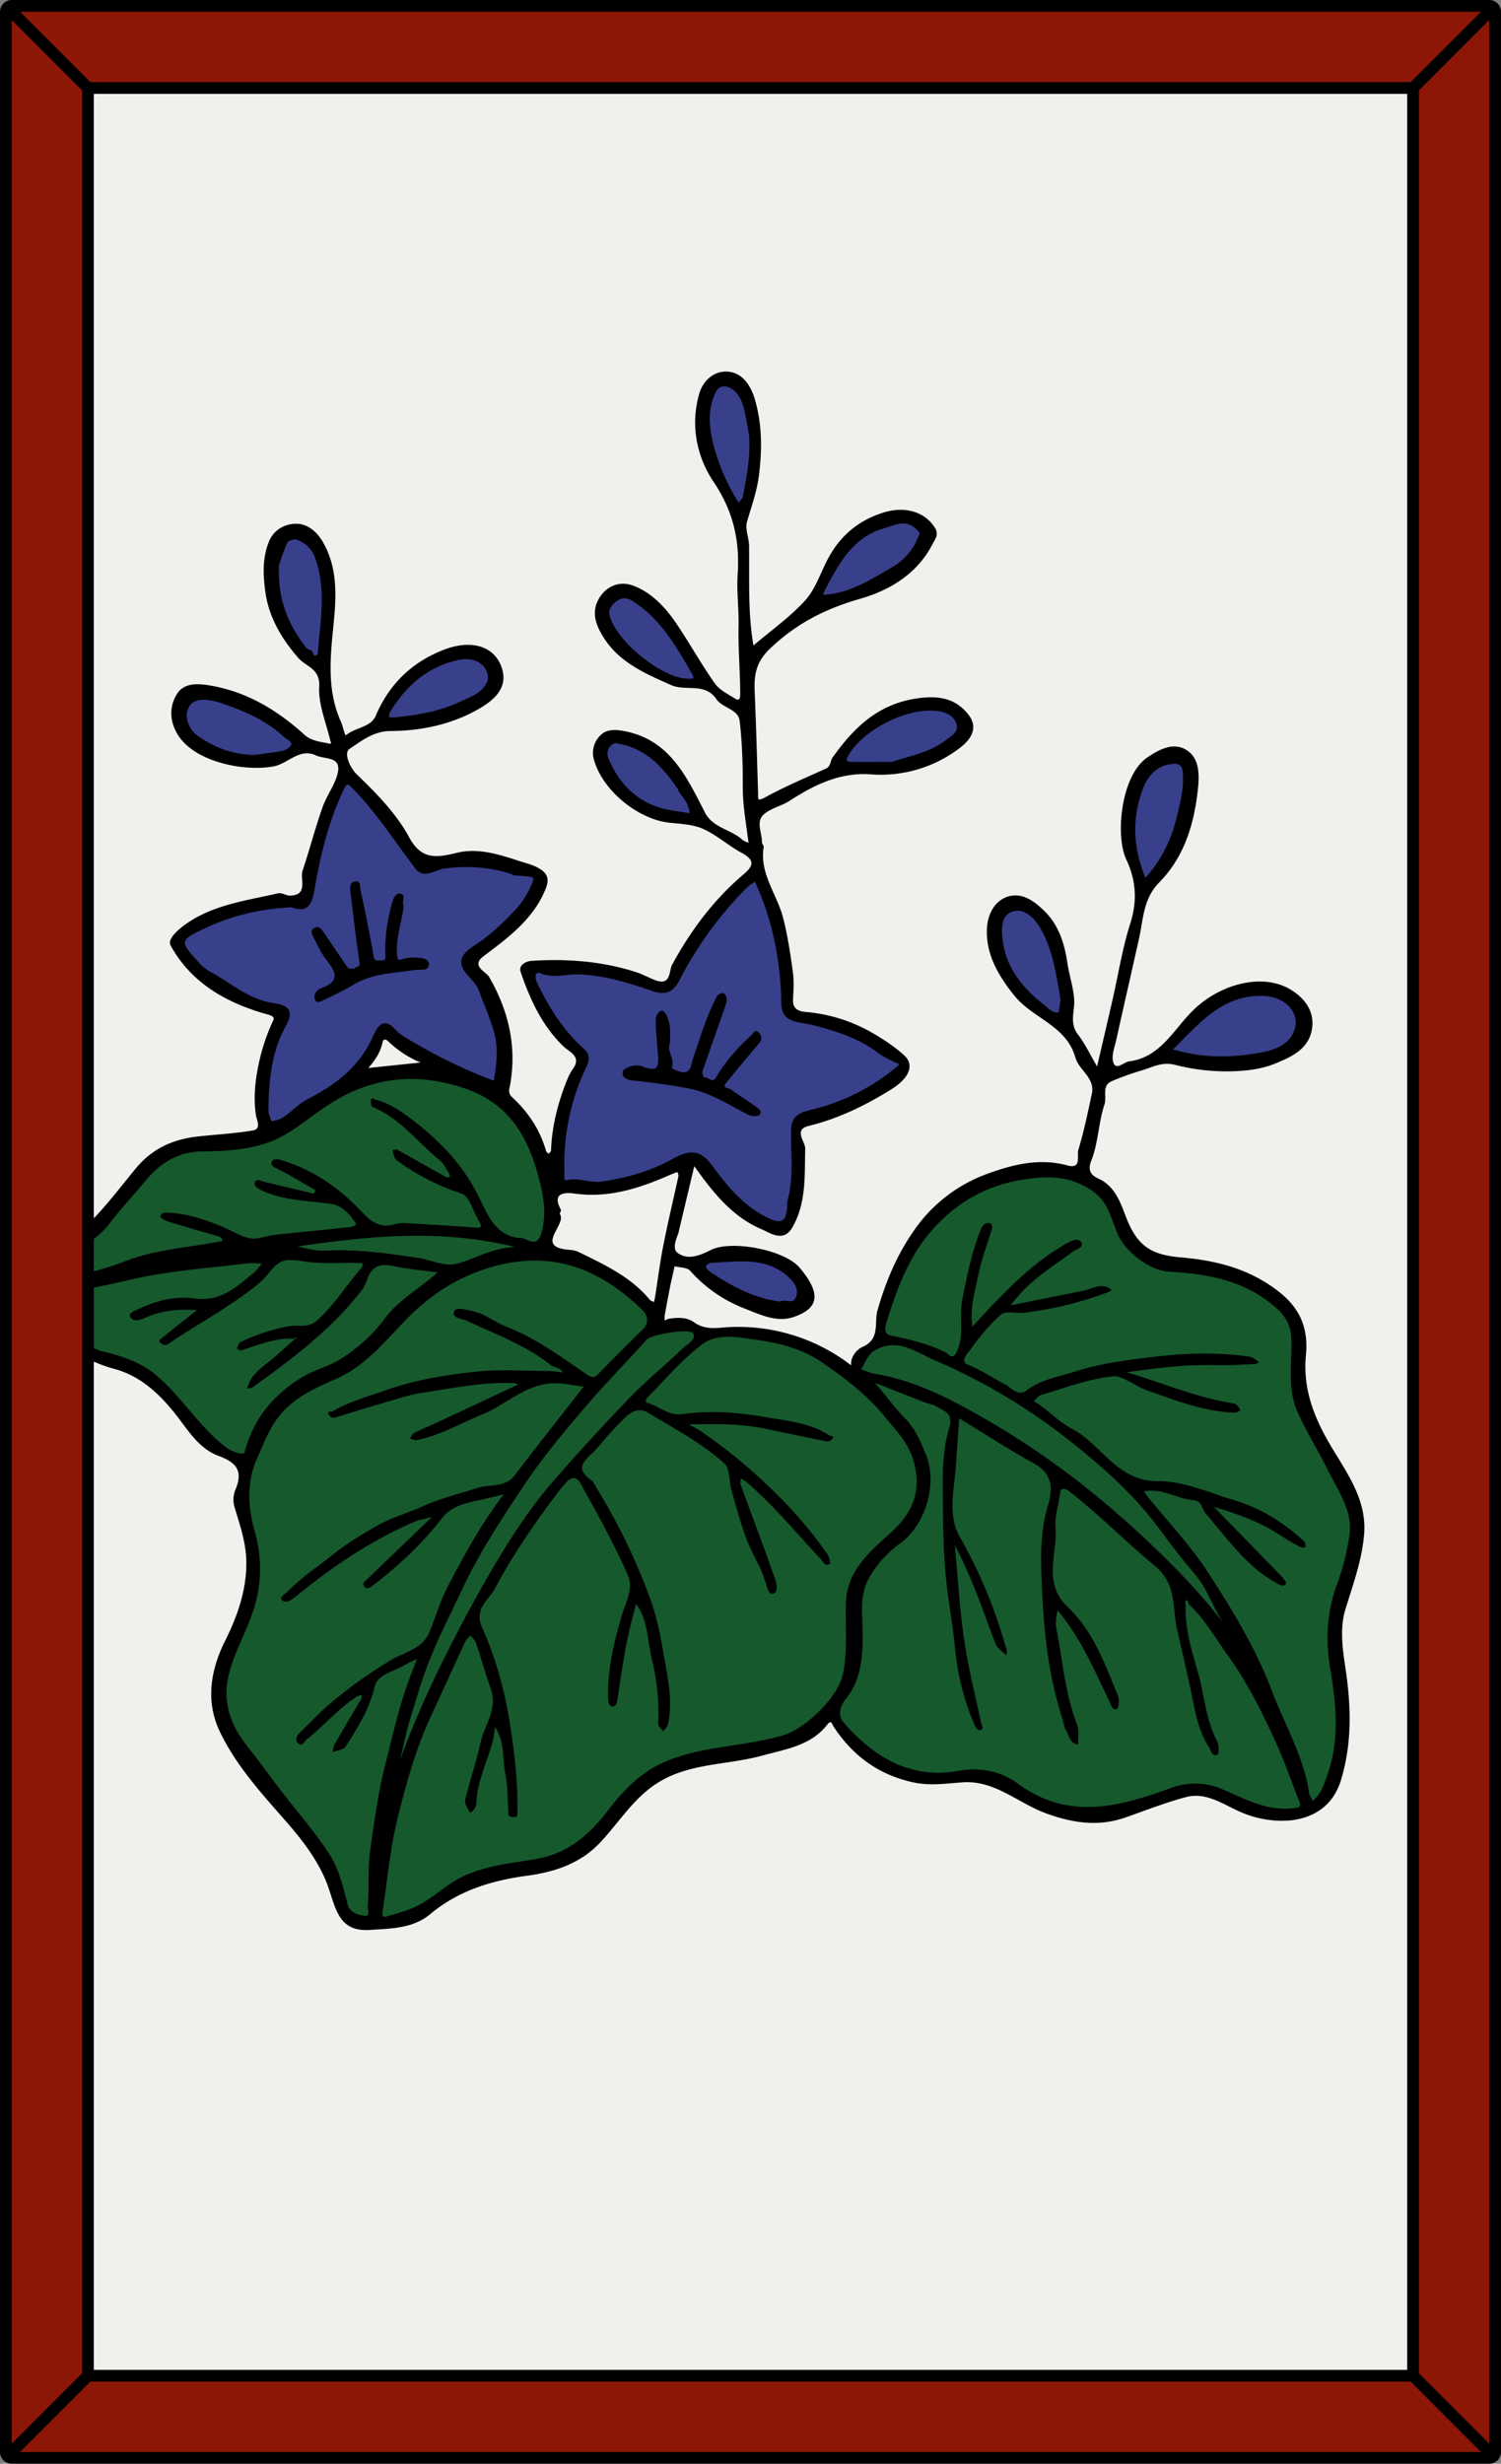 <svg id="Card" xmlns="http://www.w3.org/2000/svg" viewBox="0 0 1024 1680"><rect x="0" y="0" width="1024" height="1680" fill="#808080" stroke="none"/><defs><style>.cls-1{fill:#f2f0ed;}.cls-2{fill:#8c1707;}.cls-3{fill:#16592d;}.cls-4{fill:#38408c;}</style></defs><rect class="cls-1" x="14.5" y="14.5" width="995" height="1651"/><polygon class="cls-2" points="966 1619.17 966 60.83 1018 8.83 1018 1671.17 966 1619.17"/><polygon class="cls-2" points="60.83 58 8.83 6 1015.17 6 963.17 58 60.83 58"/><polygon class="cls-2" points="8.83 1674 60.83 1622 963.17 1622 1015.17 1674 8.83 1674"/><path class="cls-3" d="M894,1229.07c-.25-.5-.57-1-.88-1.55a12.34,12.34,0,0,1-1.93-4.47c-2.52-17-9.53-32.73-16.31-48-3.1-7-6.31-14.19-9.08-21.49-11.3-29.83-28.19-56.91-43.14-79.95-8.13-12.54-18.1-24.28-27.74-35.62-4.38-5.16-8.91-10.49-13.23-15.84-.83-1-1.57-2.12-2.16-3l1.18-.93-1.24.84c-.22-.32-.41-.61-.59-.86l-1.77-2.5,3-.62a26.76,26.76,0,0,1,5.46-.55c5.71,0,11,1.73,16.19,3.41,4.29,1.4,8.7,2.84,13.15,3.17s6.27,4,7.5,6.6a13.6,13.6,0,0,0,1.74,3c3,3.44,5.9,7,8.73,10.43,11.42,13.85,23.22,28.18,39.79,37a7.63,7.63,0,0,0,2.55,1,14.66,14.66,0,0,0-2-2.53c-12.3-12.71-24.44-25.14-37.3-38.31l-14.56-14.92,7.35,2.17c15.43,4.56,31.76,10.15,46.67,20.16a143.82,143.82,0,0,0,12.79,7.39l.19.11h.17a3.26,3.26,0,0,0-.19-.76c-14.3-13.24-30-22.5-46.55-27.46-4.47-1.34-9-2.89-13.4-4.39-12.39-4.24-25.2-8.62-37.57-8.62H790c-18.79,0-29.87-10.61-40.6-20.87-5.73-5.49-11.66-11.16-18.6-14.87-5.8-3.08-11-7.32-16-11.42-2.37-1.94-4.82-3.93-7.27-5.76a10.73,10.73,0,0,0-2-1c-.44-.19-.84-.36-1.23-.55l-2.6-1.27,2.11-2c.44-.42.9-1,1.35-1.48,1.18-1.37,2.52-2.92,4.4-3.47,4-1.17,8.09-2.46,12-3.7l.16,0c12.19-3.85,24.79-7.83,37.56-9.07.3,0,.62,0,.94,0,4.22,0,8.93,2.59,13.91,5.33a65.43,65.43,0,0,0,9.2,4.46l6.4,2.26.41.15c16.83,6,34.22,12.16,52.56,12.62a2.5,2.5,0,0,0,.78-.37,3.8,3.8,0,0,0-2.81-2.06c-17-2.67-33.47-8.27-49.39-13.68-7.53-2.57-15.32-5.21-23.12-7.54l-1.16-.35.25-3.37,1.19-.18c17.72-2.59,36.71-5,55.59-5,1.83,0,3.67,0,5.47.07,1.31,0,2.63.05,3.94.05,5.54,0,11.17-.26,16.61-.51l4.56-.2a6.53,6.53,0,0,0-2.39-1.1,205.15,205.15,0,0,0-30.21-2.12,285.06,285.06,0,0,0-32.84,2c-20,2.28-37.94,4.62-55.38,10.22-2.76.88-5.58,1.66-8.31,2.41-8.13,2.24-16.53,4.55-23.36,9.72a10.12,10.12,0,0,1-6.12,2.3c-3.33,0-5.91-2-8.18-3.75a21.21,21.21,0,0,0-3-2c-3.27-1.66-6.43-3.5-9.49-5.28a117.48,117.48,0,0,0-16-8.22,5.21,5.21,0,0,1-3.48-3.48c-.84-3.13,1.84-6.48,3.61-8.69.31-.39.58-.73.79-1,6.14-8.45,13-17.24,21.43-24.34,1.57-1.32,3.72-1.9,7-1.9,1.28,0,2.62.08,3.92.17s2.58.16,3.82.16a19.78,19.78,0,0,0,2.18-.11,246.57,246.57,0,0,0,55.89-13.62,8.56,8.56,0,0,0-3.13-.58,21.39,21.39,0,0,0-6.87,1.65,36,36,0,0,1-5.3,1.58c-11,2.14-22.09,4.38-33.78,6.76l-.7.14L690,892l-5,1,3-4.16c9.89-13.61,22-22.21,33.75-30.53,2.9-2.06,5.9-4.19,8.79-6.34a17.61,17.61,0,0,1,2.85-1.61c.94-.46,2.65-1.29,2.79-1.78,0-.07,0-.35-.37-.89-.08-.12-.24-.37-1-.37s-2.86.34-6.71,2.56c-23.93,13.79-42.09,33.33-61.32,54l-4.56,4.9-.65-4c-1.71-10.42.58-20.56,2.8-30.35.5-2.18,1-4.43,1.46-6.64a186.08,186.08,0,0,1,5.84-20.37c1.14-3.47,2.32-7.06,3.36-10.61a3.31,3.31,0,0,0-.34-.87,2.59,2.59,0,0,0-.47,0c-1.7,0-2.72,2.24-2.9,2.69-5.64,13.55-8.68,28.16-11.62,42.29,0,0-.71,3.43-1,5-1,4.71-.9,9.66-.82,14.44.13,7.24.26,14.73-3.1,22.14-.51,1.12-2,4.53-5.21,4.53-2.05,0-3.56-1.47-4.55-2.44-.18-.17-.34-.35-.47-.45-11.79-5.84-24.48-8.8-37.53-11.54a5.82,5.82,0,0,1-4-2.74c-1.86-3.22-.37-7.85.52-10.61l.09-.27c7-22,14.71-43.26,31-61.64C654.31,815,678.74,803.17,709.24,801c1.85-.13,3.68-.2,5.43-.2,12.47,0,23.14,3.35,32.64,10.25,8.27,6,11.36,14.46,14.35,22.64.84,2.29,1.71,4.65,2.66,6.86,4.75,11,20.17,23.86,33.7,24.6,43.77,2.41,62.48,14.58,75,26.16a29.35,29.35,0,0,1,10,22.18c.09,4.36-.06,8.77-.2,13-.41,11.86-.83,24.13,4.11,35.26,3.61,8.12,8,16.09,12.25,23.81,3,5.48,6.12,11.12,8.94,16.79,1.27,2.55,2.66,5.13,4,7.62,6,11.1,12.21,22.58,10.54,36.29a160.58,160.58,0,0,1-8.87,35.54c-6.15,16.9-7.63,35.33-4.4,54.78,4,23.91,7.07,49.39-2.11,75l-.47,1.33c-1.54,4.32-3,8.4-5.71,12.19a28.74,28.74,0,0,1-2.66,3.08c-.4.43-.8.85-1.19,1.28l-2,2.2Z"/><path class="cls-3" d="M876.75,1235.39c-13.33,0-25.2-5.31-36.69-10.45-2.11-.94-4.23-1.89-6.37-2.81a46.06,46.06,0,0,0-18.27-3.92,46.71,46.71,0,0,0-15.84,2.88c-18.23,6.6-37.69,13-57.48,13-17.91,0-33.89-5.34-48.84-16.35a48.32,48.32,0,0,0-28.88-9.26,56.59,56.59,0,0,0-10,.92,80.38,80.38,0,0,1-14.25,1.31c-23.86,0-45.4-11.35-65.84-34.71-4.54-5.17-4.1-12.16,1.18-18.71,11.74-14.53,11.34-33.31,11-48.4,0-1.47-.08-2.93-.13-4.38-.33-10.12-.64-19.68,4.74-29.26a73.17,73.17,0,0,1,21.35-24.08c17.07-12,25.27-39.36,17.54-58.45-3.38-8.34-6.88-17-13.59-23.88-4.51-4.63-8.6-9.67-13.34-15.5-2.21-2.72-4.7-5.79-7.5-9.14l-.75-.89,1.93-2.68,12.84,5.07c7.69,3,14.35,5.67,21.09,8.3,1.1.43,2.29.77,3.43,1.11a26.63,26.63,0,0,1,6.29,2.45c.7.43,1.42.82,2.13,1.2,4.76,2.58,10.13,5.48,7,15.81-4,13-4.34,27.77-4.24,39.18l0,5.19c.16,20,.32,40.69,2.59,61.13.7,6.27,1.64,12.69,2.55,18.9,1.15,7.79,2.32,15.76,3.06,23.64a172.52,172.52,0,0,0,13.15,52.52,6.27,6.27,0,0,0,1.62,2.42c-.1-.29-.23-.62-.32-.87a13.41,13.41,0,0,1-.59-1.79c-1.16-5.52-2.39-11.06-3.59-16.41-2.92-13.07-5.94-26.56-7.9-40-2.11-14.42-3.31-28.76-4.58-44-.56-6.71-1.14-13.65-1.81-20.73l-.12-1.23,3.3-1,.58,1.09c9.4,17.76,16,35.73,22.49,53.11,1.54,4.16,3.45,9.33,5.32,14.22.57,1.48,2.06,2.9,3.59,4.26l-.36-1c-.22-.58-.46-1.22-.66-1.91a325.88,325.88,0,0,0-30.38-72.14c-7.17-12.48-5.56-26.42-4-39.91.46-4,.94-8.19,1.16-12.19.38-6.88.89-13.64,1.44-20.8.23-3.06.47-6.16.69-9.3l.24-3.27,2.8,1.7c4.88,3,9.86,6.06,14.68,9.06l.2.12c11.55,7.18,23.48,14.59,35.59,21.27,15.47,8.51,13.95,21.22,10.9,31.35-5.82,19.24-4.8,39.46-3.81,59l.17,3.35c1.63,32.55,5.94,58.63,13.57,82.09.32,1,.53,2,.74,3a12.44,12.44,0,0,0,1.36,4.14,20.05,20.05,0,0,1,1.86,3.74c.89,2.17,1.56,3.66,2.86,4.41,0-.63,0-1.26,0-1.87.1-3,.19-6.12-.75-8.52-5.78-14.68-8.25-30.17-10.65-45.15-1-6.13-2-12.4-3.19-18.5a29.22,29.22,0,0,1,.65-15.35l1.13-3.42,2.31,2.77c14.14,17,23.43,36.81,32.41,56l.3.65,2.72,5.79c.19.41.39.85.58,1.3.31.74,1.21,2.83,1.68,2.95a12.11,12.11,0,0,0,0-6.46q-1.14-2.78-2.26-5.55l-.3-.73c-7.78-19.16-15.82-39-31-53.23-13.22-12.46-11.61-26.18-10.05-39.45.63-5.41,1.29-11,.84-16.29s.65-10.85,1.74-16.14c.45-2.23.91-4.47,1.24-6.63l.06-.42c.32-2.18.65-4.44,2.5-5a5.76,5.76,0,0,1,1.8-.26,7.62,7.62,0,0,1,4.47,1.41c11.83,9.16,23.06,19.35,33.92,29.2,8.18,7.42,16.63,15.08,25.22,22.2,11.8,9.78,13,21.23,14.12,32.31a99.55,99.55,0,0,0,1.68,11.68l2.16,9.43.23,1c2.42,10.55,4.93,21.47,7.23,32.3.4,1.87.77,3.75,1.15,5.63,2.16,10.76,4.39,21.87,10.66,31.45a16.25,16.25,0,0,1,1.31,2.6c.81,1.91,1.1,2.25,1.5,2.25h.14c.2-1.47.17-4.91-.64-6.43-5.29-9.93-7.46-20.74-9.56-31.19-1.09-5.43-2.21-11-3.76-16.42l-.71-2.45c-4-13.85-8.15-28.16-7.76-43.2,0-.47-.05-1.22-.11-1.87-.15-1.83-.3-3.53,1.57-3.93a4.58,4.58,0,0,1,1-.11c2.51,0,3.11,2.3,3.3,3,0,.13.08.29.11.4,7.87,7.4,13.86,16.27,19.66,24.85,2.14,3.17,4.35,6.45,6.62,9.59,14.12,19.54,24.54,40.9,33.7,61.08,3.93,8.68,7.34,17.73,10.63,26.48,1.63,4.34,3.29,8.76,5,13.07.53,1.34,1.12,3.32.15,4.94s-3,2-5.13,2.23l-.41,0A52.39,52.39,0,0,1,876.75,1235.39Z"/><path class="cls-4" d="M833.34,722.34a117.39,117.39,0,0,1-33.69-4.83l-3.27-1,2.44-2.38c2.28-2.23,4.63-4.6,6.7-6.7,15.45-15.63,30-30.39,54.6-30.39H861c10.38.16,19.19,4.88,23,12.31,3.06,6,2.41,12.82-1.77,18.85-5.89,8.52-16.84,10.81-27.55,12.42A142.47,142.47,0,0,1,833.34,722.34Z"/><path class="cls-3" d="M832.92,1107.83c-11.34-14.83-25.06-30-41.95-46.47a655,655,0,0,0-61.06-53,564.8,564.8,0,0,0-60.24-39.85c-21-12-45.74-25.23-73.13-29.68a35.7,35.7,0,0,1-6.87-2.07c-1-.37-1.95-.74-2.93-1.06l-2.66-.88,1.7-2.23a30.44,30.44,0,0,0,2.59-4.4c1.62-3.11,3.44-6.63,7.3-8.92a26.3,26.3,0,0,1,13.74-3.94c8,0,15.11,3.6,22,7.08,2.41,1.22,4.69,2.37,7,3.36a406.52,406.52,0,0,1,91.31,54.16c21.11,16.67,43.11,35.36,60.9,58.95,1.33,1.76,2.65,3.53,4,5.3,6.81,9.09,13.86,18.49,21.42,27.14,5.43,6.2,9,13.4,12.5,20.35a128.69,128.69,0,0,0,7.64,13.84l.8,1.21L833.8,1109Z"/><path class="cls-4" d="M779.61,599.41c-8.56-20.59-9.35-41-2.35-60.62,4.64-13,12.19-19.36,23.75-19.95h.51a6.9,6.9,0,0,1,7.26,6.55c1.2,11.41-1.43,21.88-4.23,33l-.3,1.22A94.66,94.66,0,0,1,783,600l-2.12,2.41Z"/><path class="cls-4" d="M721.21,692.45c-3.56,0-6.18-2.27-8.5-4.27-.57-.49-1.13-1-1.7-1.42-17.84-14.1-26.78-28.14-29-45.51-.57-4.46-2.31-18,7.8-21.47a13.52,13.52,0,0,1,4.4-.75c8.72,0,14.89,8.7,17.8,13.88,7.55,13.53,10.18,28.93,12.71,43.83l.82,4.78,0,.26c-.18,1-.33,2.25-.48,3.43-.59,4.66-.89,7-3,7.2A6.85,6.85,0,0,1,721.21,692.45Z"/><path class="cls-4" d="M596.64,521.58c-5,0-10.48,0-15.92-.05A6.91,6.91,0,0,1,576.3,520c-1.42-1.38-.38-3.84.36-5.19,9.26-16.88,36.89-32.27,58-32.27a37.29,37.29,0,0,1,7.67.76c3.33.71,11.2,3.23,12.41,11.24.77,5.19-3.1,8-6.21,10.24-.57.41-1.13.81-1.67,1.23-8.45,6.66-18.09,9.53-29.25,12.85-2.8.83-5.67,1.68-8.62,2.63l-.22.07-.31,0H596.64Z"/><path class="cls-4" d="M559.67,404.7c.14-.34.27-.69.41-1a23.3,23.3,0,0,1,1.24-2.86c9.44-17.83,19.22-36.27,41.2-42.47,1.1-.32,2.24-.7,3.44-1.11,3.25-1.11,6.6-2.26,10.17-2.26a13.9,13.9,0,0,1,9.86,4,30.07,30.07,0,0,1,2.08,2.19c.3.35.6.68.89,1l.83.88-.4,1.14c-3.92,11.16-10.4,19-20.4,24.76-1.46.83-2.92,1.68-4.37,2.52-12,7-24.36,14.18-39,15.85-1,.11-2,.13-2.84.15l-1.13,0-3.11.12Z"/><path class="cls-3" d="M262.53,1309a3.39,3.39,0,0,1-2.67-1.15c-1.26-1.47-.94-3.64-.72-5.07,1-6.28,1.81-12.62,2.63-18.75l0-.13c2-15,4.07-30.48,7.78-45.35,5.29-21.25,11.85-45.85,22.62-69,3.82-8.23,7.67-16.62,11.38-24.74l.09-.2c3.89-8.49,7.9-17.26,11.91-25.86a14,14,0,0,1,2.77-3.66c.41-.42.81-.84,1.18-1.28l1.62-1.93,1.51,2c.36.48.79,1,1.22,1.45a12.91,12.91,0,0,1,2.83,4.26c1.63,4.83,3.18,9.77,4.67,14.54,1.76,5.66,3.58,11.49,5.55,17.15,3.45,9.92,0,18.3-3.27,26.4a68.92,68.92,0,0,0-3.78,11c-1.56,7.18-3.63,14.34-5.62,21.26-1.7,5.88-3.45,11.94-4.87,18-.23,1,.78,2.86,1.58,4.39l.45.84c1-.89,1.63-2.25,1.74-4.74.47-9.81,3.65-18.93,6.72-27.75,1.41-4.07,2.88-8.28,4-12.47a58.72,58.72,0,0,0,1.31-6.9c.19-1.25.38-2.55.62-3.91l.84-4.85,2.78,4.06c4.93,7.21,5.54,15,6.13,22.49a86,86,0,0,0,1.08,9.41c1.38,7.11,1.66,14.47,1.93,21.58.08,2.06.16,4.12.27,6.17a3.83,3.83,0,0,0,.07.64c.2,0,.52.06.79.07l.84.07a3.1,3.1,0,0,0,.42,0h.06c0-.24,0-.56,0-.81v-.67c.27-17.55-1.28-35.91-5-59.54-3.84-24.24-10.06-45.76-19-65.76-4.56-10.22.49-16.66,4.94-22.35a41.93,41.93,0,0,0,4-5.75c10.35-19.43,23.57-39.7,41.61-63.78,2.25-3,4.67-6,7.19-8.81,2.21-2.46,4.43-3.71,6.6-3.71,4.42,0,6.75,4.83,8,7.42.18.4.34.72.47,1,9.85,17.53,21.13,38,30.44,59.21,3.41,7.75.52,15.68-2.27,23.35-.86,2.37-1.68,4.61-2.29,6.82-5,17.75-9.73,36.71-8.69,56.13a4,4,0,0,0,.84,1.84H418c.78,0,1.06-1.39,1.12-1.82.51-3.25,1-6.51,1.49-9.76l.09-.58c1.36-9,2.77-18.36,4.51-27.51,1.28-6.76,3-13.51,4.63-20l.07-.27c.71-2.83,1.43-5.66,2.1-8.49l1-4.13,2.55,3.4c6.21,8.27,7.7,18,9.14,27.44.59,3.87,1.2,7.86,2.13,11.67a154.13,154.13,0,0,1,4.3,44.14,7.43,7.43,0,0,0,1.38,1.87,5.3,5.3,0,0,0,1.24-1.92c3.1-14.1.52-28.3-2-42-.4-2.19-.79-4.35-1.16-6.51-2-11.53-4.53-24.9-9.33-37.53-4.11-10.83-9.73-25.09-16.79-39.26-6.47-13-13.39-25.41-21.16-38.06a5.52,5.52,0,0,1-.38-.77l0,0c-4.87-3.22-7.38-6.43-7.67-9.8-.42-4.68,3.52-8.37,7-11.62a42.48,42.48,0,0,0,3.79-3.86,262.54,262.54,0,0,1,18.36-20.27c4.15-4.16,8.12-6.17,12.16-6.17a12.93,12.93,0,0,1,6.78,2c3.57,2.17,7.24,4.33,10.78,6.42l.12.07c14.2,8.37,28.88,17,41.39,28.33,3,2.74,3.59,7.34,4.18,12.21a44,44,0,0,0,1.1,6.47l1.62,5.84c3.86,13.89,7.83,28.22,14.79,41.16a88.81,88.81,0,0,1,7.23,17.22l.16.54c.36,1.27,1.33,4.62,2.09,4.91a.88.88,0,0,0,.23-.08c1.32-.59,1.23-3.61-.26-7.88-4.93-14.11-10.2-28.29-15.29-42l-.17-.47q-3.94-10.63-7.86-21.29a7.33,7.33,0,0,1-.05-3.83,10.46,10.46,0,0,0,.17-1.18l.23-3.22,2.79,1.64c.34.2.7.4,1.06.59a15.21,15.21,0,0,1,2.78,1.77c13.55,11.6,25.62,25,37.3,37.88,4.47,5,9.09,10.07,13.79,15.07a16.08,16.08,0,0,1,1.31,1.69c.37.53,1.06,1.51,1.35,1.56h.07a10.6,10.6,0,0,0-1.26-3.91c-13.74-20-31.19-39.09-53.33-58.41A350.74,350.74,0,0,0,476,976.84a38.45,38.45,0,0,0-3.82-2.15c-.92-.47-1.95-1-3.14-1.64l-6.53-3.56,7.44-.2c4.77-.13,10.39-.26,15.87-.26,14.72,0,25.95,1,36.42,3.13l13.14,2.74c9.52,2,19.37,4,29.16,6a1.72,1.72,0,0,0,.66-.22l-.13-.08c-10.79-7.09-23.46-9.13-35.71-11.11-2.33-.37-4.66-.74-7-1.15a208.74,208.74,0,0,0-36.18-3.47,147.09,147.09,0,0,0-20.63,1.42,16.9,16.9,0,0,1-2.47.18c-5.19,0-9.63-2.28-13.94-4.49a39.86,39.86,0,0,0-8.73-3.65,2.06,2.06,0,0,1-1.51-1.46c-.12-.39-.6-3.31.79-4.68,3.54-3.55,7.05-7.26,10.46-10.86,8.63-9.12,17.55-18.56,27.67-26.2,5-3.75,11.21-5.57,19.11-5.57a110.62,110.62,0,0,1,16.52,1.67l3.76.56c13,1.85,29.8,5.29,44.67,15.53,14,9.65,30,21.27,43,37.1,1.21,1.49,2.45,3,3.68,4.41,6.86,8.13,14,16.54,16.85,27.54,5.23,19.85.09,35.43-16.64,50.52l-1.62,1.45c-13.45,12.09-27.36,24.59-28,44.26-.17,5.13-.1,10.33,0,15.37.15,11.12.3,22.61-2.07,34-3.52,16.91-26.85,38.68-42.37,43.22-11.23,3.28-22.89,5.07-34.17,6.8-15.3,2.36-31.12,4.79-45.67,11-13.65,5.78-25.43,15.79-38.18,32.45-11.08,14.45-25.74,29.81-50.55,34.12-3.37.59-6.86,1.13-9.94,1.61-15.64,2.43-31.8,4.94-45.65,13.59-3.3,2.06-6.54,4.43-9.66,6.73a116.59,116.59,0,0,1-13.72,9.11c-5.85,3.14-12.37,5.07-18.67,6.93l-.2.06-4,1.18A5.92,5.92,0,0,1,262.53,1309Z"/><path class="cls-4" d="M531.29,834.8c-2.35,0-5.31-.93-9.29-2.94-17-8.58-28.26-22.84-37.53-35.54-4.21-5.79-8-8.37-12.39-8.37-3.32,0-7.25,1.39-13.16,4.65-13.64,7.53-29.43,12.49-48.28,15.16a22.79,22.79,0,0,1-3.35.23,46.93,46.93,0,0,1-8.32-1,41.65,41.65,0,0,0-7.2-.86,16.2,16.2,0,0,0-4.09.5,5.27,5.27,0,0,1-1.36.2,3.21,3.21,0,0,1-2.46-1c-1.13-1.25-.95-3-.81-4.41a8.52,8.52,0,0,0,.07-1,155.75,155.75,0,0,1,15.36-74.18c1-2.15,2.28-6.18-.94-9.07-13.44-12-24.06-27.07-33.43-47.34a10.56,10.56,0,0,1-.45-5.71c.23-1.83,2.76-2.8,4-2.8a2.64,2.64,0,0,1,1.1.23,22,22,0,0,0,9.59,1.88c2.49,0,5.08-.25,7.58-.5s5.27-.52,7.92-.52c.5,0,1,0,1.51,0,17.94.74,34.71,6.06,50.36,11.45a19.27,19.27,0,0,0,6.13,1.19c6,0,8.4-4.67,11.18-10.07l1-1.9a254,254,0,0,1,44.28-59.49,22.86,22.86,0,0,1,3.8-2.9c.58-.37,1.16-.75,1.74-1.17l2-1.41,1,2.2c11.62,25.21,17.72,53.44,18.15,83.92.14,9.31,6.51,10.35,13.89,11.56,1.83.3,3.53.58,5.17,1,15.66,4,32.13,8.81,46.27,19.62a51.34,51.34,0,0,0,9,5.07c1.66.79,3.37,1.61,5.14,2.54l2.59,1.38-2.23,1.91A144.12,144.12,0,0,1,554,758.71c-12.15,2.9-12.52,5.75-12.29,18.71,0,2.09.1,4.19.16,6.31.3,10.58.61,21.52-1.81,32.2l-.27,1.12a21.46,21.46,0,0,0-.79,4.65C539,825.62,538.85,834.8,531.29,834.8ZM426.82,732.6c1.68,2,4.16,2.16,7,2.4.73.06,1.48.12,2.22.21,12,1.42,23.66,2.91,35.41,5.34,11.08,2.3,20.94,7.65,30.47,12.83,3.13,1.7,6.34,3.45,9.54,5a8.11,8.11,0,0,0,3.28.61,5.25,5.25,0,0,0,2-.3.58.58,0,0,0,.11-.23c-.09-.65-1.83-1.89-2.57-2.42l-.5-.36c-2.41-1.76-5-3.43-7.42-5.05-3.07-2-6.21-4.07-9.17-6.34-.08,0-.59-.18-.9-.26-1.37-.38-3.24-.9-3.83-2.69a4,4,0,0,1,1-3.77c4.49-5.74,9.25-11.39,13.85-16.85,3.06-3.64,6.19-7.35,9.25-11.1,1.45-1.79.53-3.32-.5-4.3l-.3-.25c-.16.19-.35.46-.5.66a8.45,8.45,0,0,1-1.13,1.32c-10.35,9.35-18.2,18.71-24,28.61a4.77,4.77,0,0,1-4.15,2.76,7.42,7.42,0,0,1-3.47-1.12,5.38,5.38,0,0,0-1.67-.68l-.64.25-1.68.7-.49-2.38a12,12,0,0,0-.37-1.25,6.62,6.62,0,0,1-.39-4.25c2.38-6.91,4.85-13.89,7.24-20.63,2.77-7.81,5.63-15.88,8.38-24,1-3,1-4.82-.1-6a5.11,5.11,0,0,0-1.86.87c-5.83,10.79-9.76,22.64-13.56,34.1l-.06.16c-.93,2.81-1.86,5.61-2.82,8.41-.2.59-.37,1.33-.55,2.11-.76,3.32-1.92,8.34-7.64,8.35a11.37,11.37,0,0,1-2.71-.36c-.82-.19-6.29-2.07-7.08-3.55l-.4-.76.26-.83c.89-2.56.07-5.11-.8-7.81-.95-3-1.94-6-.58-9.16,0-1.2,0-2.32.05-3.37a54.49,54.49,0,0,0-.12-6.64,21.8,21.8,0,0,0-1.77-6.87c-1.11-2.41-1.86-2.63-1.87-2.63-.6.1-1.83,2.37-1.92,3.19a93.46,93.46,0,0,0,.49,13c.19,2.17.37,4.39.49,6.6.05,1.11.18,2.32.3,3.4.38,3.65.78,7.43-.69,10.63-.58,1.26-1.94,2.77-5.11,2.77a21.54,21.54,0,0,1-7.2-1.67,10,10,0,0,0-3.53-.64,12.62,12.62,0,0,0-7.29,2.49c0,.1-.06.24-.09.46A3.41,3.41,0,0,0,426.82,732.6Z"/><path class="cls-4" d="M532,889.5c-19.39-2.33-36.11-12.19-48.51-20.52-3-2.05-4.28-4.14-3.7-6.22.73-2.59,4-3.64,6.66-3.76,2.25-.09,4.51-.23,6.77-.37,4.21-.25,8.53-.51,12.76-.51,10.58,0,22.86,1.38,33.66,11.61,2.11,2,8.54,8.08,5,16a5.49,5.49,0,0,1-5.46,3.51,20.15,20.15,0,0,1-2.23-.17,17,17,0,0,0-2-.16,3.82,3.82,0,0,0-1.8.36l-.55.28Z"/><path class="cls-4" d="M502.24,343.81c-.32-.53-.65-1.06-1-1.59-.61-1-1.3-2.07-1.93-3.16a140.34,140.34,0,0,1-15-37.27c-3.45-14.64-2.65-26,2.52-35.84a8,8,0,0,1,7.21-4.47c4.74,0,11.08,4.22,14.05,12.3a88.35,88.35,0,0,1,3.6,15.33c.38,2.21.77,4.49,1.24,6.71l0,.09V296c1.22,14.64-1.5,28.82-4.12,42.53l-.06.35a8.61,8.61,0,0,1-2.26,3.86c-.32.37-.67.8-.94,1.17l-1.75,2.51Z"/><path class="cls-3" d="M270.58,1201.39l.34-1.39c.64-2.7,1.25-5.42,1.86-8.13,1.37-6.12,2.79-12.45,4.64-18.59l1.47-4.91c3.8-12.67,7.71-25.7,12.71-38.1,4.67-11.58,10.17-23,15.5-34.06,2.09-4.32,4.2-8.72,6.24-13,12-25.54,27.33-48.91,44.67-74.64,11.34-16.82,23.94-31.87,39.23-49.79,8.85-10.37,18.3-20.5,27.43-30.29l.1-.11c4.92-5.27,10-10.72,14.93-16.13,3.21-3.54,18.63-6.4,27-6.4,3.31,0,7.25.33,8.26,2.9,1.87,4.75-2.51,8.09-5.7,10.52a30.13,30.13,0,0,0-2.65,2.16c-4.93,4.76-10.07,9.37-15,13.82-6.82,6.11-13.87,12.43-20.3,19.08-17.12,17.69-34.44,36.56-51.49,56.08-13,14.89-25.07,31.95-39.1,55.33-8.36,13.92-16.68,28.88-26.19,47.09-17.62,33.71-30.24,61.79-39.74,88.36l-.47,1.34Z"/><path class="cls-4" d="M471.47,464.85c-.34,0-.7,0-1.05-.05l-.7,0h-.15l-.21.06h-.23c-19.35-.56-51.92-27.51-55.39-45.79-.9-4.68,3-9.29,7.08-11.59A10.28,10.28,0,0,1,426,406c3.81,0,6.94,2.25,9.7,4.24l.58.42c17.1,12.21,27.31,30,37.19,47.25l.51.88c.7,1.22,1.54,3,.65,4.56A3.36,3.36,0,0,1,471.47,464.85Z"/><path class="cls-4" d="M470.1,556.52c-2.16-.39-4.45-.73-6.46-1a96.69,96.69,0,0,1-14.59-2.94c-15.61-4.88-27.44-16-35.17-32.92-1.56-3.44-1.85-6.52-.86-9.16a10,10,0,0,1,5.65-5.54l.51-.24.57.08c20.51,2.71,32.75,15.14,44.81,33A2.59,2.59,0,0,1,465,539l.32.41c3.35,4.32,6.8,8.77,7.16,15l.14,2.53Z"/><path class="cls-3" d="M249.54,1308.39l-.62,0c-3.21-.39-11.75-1.42-13.77-9.46l-.07-.28c-3-11.86-6.07-24.12-12.8-34.31-7-10.64-15.23-20.81-23.15-30.64l-1.72-2.13c-5.67-7-11.16-14.36-16.46-21.44l-.08-.1c-4.54-6.07-9.24-12.34-14-18.35-12.24-15.5-16.69-31.68-13.22-48.09,2-9.45,6-18.53,9.79-27.3,2.35-5.39,4.77-10.94,6.7-16.48a90,90,0,0,0,1.68-55.16c-5.67-20-4.91-36.72,2.4-52.6.88-1.9,1.72-3.81,2.55-5.72l.06-.14c2.69-6.15,5.48-12.52,9.56-18.46,10.67-15.55,26.05-22.3,42.33-29.45,16-7,28-19.85,39.68-32.26,2.46-2.61,5-5.27,7.45-7.83,20.44-21,44.4-34.17,71.22-39a100.56,100.56,0,0,1,17.77-1.62c26.62,0,51,11.17,74.61,34.15a11.79,11.79,0,0,1,4,8.35c0,3-1.4,5.88-4.15,8.56-10.45,10.15-20.85,20.69-30,30A6.88,6.88,0,0,1,404.3,941c-2.18,0-4-1.26-6-2.58L393,934.69c-15.08-10.45-30.66-21.25-48.19-28.08a77,77,0,0,1-9.45-4.7c-4.26-2.37-8.66-4.82-13.51-5.9l-1.41-.32a34.05,34.05,0,0,0-6.88-1.15c-1.08,0-1.81.19-1.93.51a1.07,1.07,0,0,0-.06.77c.42.82,3,1.54,4.52,2a21.6,21.6,0,0,1,3.49,1.17c4.15,1.94,8.42,3.84,12.55,5.67,15.38,6.85,31.23,13.9,44.91,24.74a8.19,8.19,0,0,0,2.62,1.12c2,.63,4.79,1.49,6,4.68l1.18,3.07-3.27-.36c-.93-.1-1.86-.23-2.8-.36a43.08,43.08,0,0,0-5.7-.55c-4.77,0-9.62-.15-14.31-.27h-.12c-5.2-.14-10.58-.28-15.83-.28a183.05,183.05,0,0,0-19.18.87c-17.07,1.77-39.5,4.8-61.6,12.53-2.71.95-5.4,1.84-8,2.71-9.52,3.16-19.35,6.44-28.15,11.6a3.06,3.06,0,0,1-1.15.38,1,1,0,0,0,.75.26,3.7,3.7,0,0,0,1.06-.2c15.84-5,32.63-10,51.32-15.29a54.64,54.64,0,0,1,7.52-1.41l3-.43,6.9-1.14c15.64-2.6,31.79-5.28,48-5.28,2.08,0,4.15.05,6.15.13a4.17,4.17,0,0,1,1.83.64c.29.16.59.32,1,.51l3.81,1.82L339.24,953c-13.12,6.16-25.95,12.19-38.81,18.18-2.31,1.08-4.67,2.12-7,3.13-3.3,1.45-6.69,2.94-9.92,4.54a2.93,2.93,0,0,0-.85,1,3.25,3.25,0,0,0,.89.22c11-2,21.12-6.75,31-11.32,4.38-2,8.91-4.14,13.49-6,5.7-2.32,11.16-5.64,16.44-8.84,9.54-5.79,19.39-11.77,31.4-12.58.86-.06,1.75-.09,2.65-.09a85.43,85.43,0,0,1,13.15,1.35c2.3.35,4.57.71,6.74.94l3.57.39-2.2,2.83q-7,9-14,17.94c-10.88,13.88-22.13,28.23-33,42.53-5,6.61-12,7.31-18.19,7.93a40,40,0,0,0-8.39,1.44c-4,1.31-8,2.51-11.87,3.67-8.42,2.52-17.12,5.11-25.25,8.82-4,1.82-8.17,3.39-12.21,4.91a128.42,128.42,0,0,0-17.57,7.63c-10,5.58-20.57,11.83-30.37,19.66-3.15,2.51-6.41,5-9.57,7.3l-.09.08c-7,5.21-14.21,10.6-20.38,16.93a19.87,19.87,0,0,1-2.34,2,15.7,15.7,0,0,0-2.63,2.34,1.31,1.31,0,0,0,.92.33c1.93,0,4.91-2.43,6.52-3.74,28.5-23.23,54.29-39.38,81.18-50.83a35.38,35.38,0,0,1,5.8-1.67c1.53-.36,3.4-.8,5.82-1.43l7.4-1.91-14.16,13.59c-12.81,12.3-24.18,23.22-35.57,34.12-.27.26-.57.52-.87.77a6.06,6.06,0,0,0-1.11,1.09,2.1,2.1,0,0,0,.14.23c.12.18.42.6.63.6s.7-.1,1.88-1c19.25-14.61,34.78-29.66,47.5-46,6.91-8.88,17.16-11,26.2-12.91,3.53-.73,7.1-1.61,10.87-2.53,2-.49,4-1,6.09-1.48l5.46-1.29-3.41,4.45c-14.68,19.2-25.77,39.47-37.73,62.08a156.07,156.07,0,0,0-8.13,19.53c-1.45,4-2.92,8-4.59,12-3.79,9.1-11.67,12.64-19.28,16.07a73,73,0,0,0-8.2,4.11,312.4,312.4,0,0,0-42.16,30.4c-4,3.44-7.76,7.23-11.44,10.9-2.28,2.28-4.64,4.64-7.06,6.92-1.52,1.45-2.41,2.85-2.43,3.85a1.7,1.7,0,0,0,.59,1.31,1.26,1.26,0,0,0,.28.23,7.86,7.86,0,0,0,1.52-1.53,11.26,11.26,0,0,1,1.58-1.64c4.8-3.74,9.32-8,13.69-12.16,6.59-6.23,13.4-12.67,21.42-17.61a6.23,6.23,0,0,1,2.35-.74,6.24,6.24,0,0,0,.62-.12l2.73-.64-.27,2.78c0,.22,0,.45,0,.67a5.48,5.48,0,0,1-.56,2.92q-3.75,6.46-7.56,12.89c-3.46,5.86-7,11.86-10.41,17.8a6.53,6.53,0,0,0-.61,1.7c1.82-.52,4.08-1.17,4.69-2.11,7.46-11.58,15.92-24.7,19.53-40.26,1.6-6.89,8.46-9.9,14.51-12.55a55.54,55.54,0,0,0,7.16-3.56,41.63,41.63,0,0,1,5.71-2.85c.85-.37,1.67-.73,2.46-1.11l4.48-2.12-2.73,7.24c-.8,2.14-1.6,4.27-2.44,6.38-6.56,16.46-10.9,33.93-15.09,50.82l-.12.46q-1.39,5.61-2.81,11.22c-4.61,18-7.25,36.7-9.8,54.77l-.56,3.94a149.74,149.74,0,0,0-1,20.2c0,5.46-.06,11.1-.6,16.7a12.26,12.26,0,0,0,.18,2.31c.26,2,.55,4.34-.76,5.84A3.48,3.48,0,0,1,249.54,1308.39Z"/><path class="cls-3" d="M62,843.8l.8-.6a49.88,49.88,0,0,0,10.12-9.77c4.87-6.43,10.23-12.59,15.42-18.56,3.18-3.65,6.47-7.43,9.61-11.23,11-13.31,24.21-20.19,39.34-20.44,20.6-.34,40.52-1.53,57.85-12.16,5.25-3.23,10.37-6.95,15.32-10.54,5.58-4.06,11.32-8.23,17.34-11.79,16.77-9.91,34.48-14.94,52.64-14.94a116.27,116.27,0,0,1,38.38,6.92c26,9.11,41.46,27.75,50.27,60.44,3.41,12.64,6.36,26.19,2,40.82-1.36,4.52-3.74,6.81-7.08,6.81a14.49,14.49,0,0,1-5.52-1.52,10.51,10.51,0,0,0-2.82-1c-17.13-.81-23.6-14.25-29.31-26.11-.62-1.29-1.23-2.56-1.85-3.81-9.12-18.36-22.81-34.29-43.1-50.13-7.15-5.59-15.62-11.78-25.83-14.53l-.5-.17a7.63,7.63,0,0,0,.21,1.56c12.91,5.45,22.8,14.91,32.36,24.07,4.49,4.3,9.11,8.72,13.94,12.61,2.32,1.88,3.81,4.53,5.25,7.1.5.88,1.06,1.88,1.63,2.76a4.16,4.16,0,0,1,.27,3.15,2.32,2.32,0,0,1-1.28,1.54,5.52,5.52,0,0,1-2.17.46,3.74,3.74,0,0,1-1.84-.44q-6.66-3.72-13.3-7.47l-.39-.22c-6.35-3.58-12.92-7.28-19.42-10.86,0,.09,0,.18.07.26.3,1.21.71,2.86,1.26,3.27a155.76,155.76,0,0,0,43.91,22.62c4.56,1.51,7.15,7.32,9.65,12.94a67.41,67.41,0,0,0,3.43,7c1.06,1.75,2.12,3.76,1.13,5.51s-3.29,1.76-4.16,1.76c-.46,0-1,0-1.54-.07-16.66-1.29-33.19-2.25-48.7-3.11l-.48,0a22.36,22.36,0,0,0-5.54,1,22.23,22.23,0,0,1-5.78.81c-8.57,0-14.15-5.79-19.54-11.38-.68-.71-1.37-1.42-2.06-2.12C227.3,809.38,210.6,799,192.29,793.27a14.19,14.19,0,0,0-3.74-.81c-1,0-1.19.3-1.35.71a.39.39,0,0,0,0,.14c.11.5,2.29,1.57,3,1.92l.62.31c6.28,3.13,12.43,6.72,18.38,10.18,2.33,1.35,4.64,2.7,7,4l1.42.81-1.91,5.76-10.94-2.57c-8.13-1.9-16.54-3.87-24.86-5.92-.6-.15-1.2-.36-1.73-.54a7.91,7.91,0,0,0-2.07-.55c-.09,0-.13,0-.14,0a.77.77,0,0,0-.18.3c-.19.44.81,1.47,2.81,2.45,11.27,5.56,23.68,6.84,35.69,8.08,3.84.4,7.81.81,11.72,1.36,8.63,1.2,13.73,7.4,18.21,13.64a3.17,3.17,0,0,1,.42,3.21c-1,2.3-4.63,2.83-5.34,2.91-9,1-18.11,1.89-26.93,2.77l-.21,0c-7.9.79-16.07,1.6-24.09,2.47a49,49,0,0,0-6.17,1.21,38.38,38.38,0,0,1-8.76,1.41,16.05,16.05,0,0,1-2.84-.25c-4.67-.87-9-3.05-13.21-5.15-2.23-1.12-4.55-2.28-6.84-3.2-10.81-4.32-22.51-8.4-34.73-9l-.57,0c-.48,0-1-.06-1.45-.06a2.93,2.93,0,0,0-1.74.33,16.15,16.15,0,0,0,3.7,1.84c11.77,3.64,22.71,6.85,33.44,9.79,2.8.77,4.35,2.24,5,4.77l.54,2-2.82.59c-1.11.23-2.22.46-3.31.67-6,1.1-12,2-17.82,2.9C115.57,854,100.23,856.35,85.79,862a196.85,196.85,0,0,1-21.27,6.8l-2.52.67Z"/><path class="cls-4" d="M183.35,765.29c-.21-.71-.51-1.49-.78-2.17a15.88,15.88,0,0,1-1.4-5.71c.19-19.65,1.79-40.39,12.16-58.88,2.19-3.9,2.89-6.92,2-8.72-1.21-2.52-5.6-3.25-9.47-3.9-1.06-.17-2-.34-3-.54-10.83-2.35-19.68-8.06-28.24-13.58-3.88-2.5-7.88-5.08-12-7.27a30.88,30.88,0,0,1-7.83-6.16c-8.11-8.79-11.38-12.51-10.57-16.55.84-4.21,6.11-6.64,16.63-11.49,17.35-8,36.15-12.46,57.49-13.65l.4,0,.39.14a17.4,17.4,0,0,0,5.61,1.17c5.47,0,6.59-4.88,8.11-13.49l.25-1.44c4.91-27.55,11-48,19.87-66.2.65-1.33,1.85-3.82,4.13-3.82,1.54,0,2.64,1.1,3.93,2.38l.11.11c12.09,12.12,22.18,26,31.93,39.54,3.8,5.26,7.74,10.7,11.75,16a6.1,6.1,0,0,0,5.16,2.78c2.14,0,4.57-.9,6.93-1.78a27.59,27.59,0,0,1,6.11-1.78,120.48,120.48,0,0,1,15.16-1,100.7,100.7,0,0,1,31.35,4.86,4.07,4.07,0,0,1,1.39.81l.07.06,2.44.15c7.24.41,10.79.81,12.07,2.69a2.6,2.6,0,0,1,.33,2.34,60.25,60.25,0,0,1-13.2,22.07c-7.15,7.56-16.8,17.16-28.09,24.31-4.84,3.06-7.49,6-7.88,8.77-.5,3.52,2.7,7.12,5.79,10.61,2.34,2.63,4.75,5.35,5.85,8.3s2.28,5.95,3.32,8.61c2.53,6.43,5.13,13.08,7.14,19.86,3.34,11.34,2,22.74.42,32.53l-.06.38c-.18,1.1-.5,3.14-2.65,3.14a5.8,5.8,0,0,1-2-.52,350,350,0,0,1-58-28.53c-.4-.25-.8-.5-1.22-.74a25.82,25.82,0,0,1-6.42-4.86c-3.1-3.58-5.12-4.33-6.27-4.33-2.75,0-4.87,4.63-6.41,8l-.59,1.27c-8.26,17.55-21.94,30.5-44.35,42a60.3,60.3,0,0,0-10.34,7.4c-2.22,1.84-4.49,3.72-6.9,5.38a17,17,0,0,1-5.83,2.21c-.81.2-1.61.4-2.33.62l-1.94.62ZM216.4,634.22a2.3,2.3,0,0,0-1,.3c-.64.33-1.3.67-.2,2.86.45.88.9,1.77,1.34,2.67,2.33,4.68,4.74,9.53,7.91,13.54,3.66,4.64,6.85,9.55,5.51,14.11-1,3.37-4.31,6-10.15,8a5.61,5.61,0,0,0-2.94,2.6,3.39,3.39,0,0,0-.11,2.71c.1.28.18.36.19.36a3,3,0,0,0,1.21-.36l2.81-1.35c6.45-3.09,13.12-6.28,19.29-10,10.34-6.21,21.77-7.59,32.82-8.94,3-.36,6.1-.74,9.11-1.21a25.06,25.06,0,0,1,3.69-.19c4.35,0,4.59-.48,4.68-1.49a1.72,1.72,0,0,0-.34-1.41c-1.1-1.23-4.71-1.34-6.87-1.41h-.3l-1.36,0a17.7,17.7,0,0,0-6.18.86,8.3,8.3,0,0,1-2.91.68c-3.17,0-3.47-3.18-3.65-5.08-.74-7.72.84-15.08,2.36-22.19.79-3.66,1.6-7.44,2.05-11.16a9.46,9.46,0,0,1-.22-4.58,8.55,8.55,0,0,0,.1-2,2.24,2.24,0,0,0-.68-.1h-.1c-1.92,0-3,4.52-3.65,6.94-3.21,12.92-4.43,23.59-3.85,33.58a4.82,4.82,0,0,1-1.1,3.8,4.52,4.52,0,0,1-3.45,1.25c-.41,0-.84,0-1.28-.06h-.87l-.7,0c-2.58,0-4.08-1.39-4.59-4.23-2.64-14.73-5.71-30.22-9.12-46.05a10.58,10.58,0,0,1-.18-1.61,6.39,6.39,0,0,0-.32-2h0a1.46,1.46,0,0,0-.26,0,3.16,3.16,0,0,0-.57.06c-.87.17-2.05.39-1.59,4.15s.91,7.45,1.36,11.17c1.5,12.45,3,25.24,5,37.78.62,4-2.15,4.79-3.19,5.11h0l-.06,1.62-2.18-.29c-.4,0-.95-.06-1.48-.07-1.75,0-3.69,0-4.73-1.5-3.42-4.77-6.73-9.7-9.95-14.46l1.16-1-1.25.84c-2.29-3.42-4.67-6.94-7-10.37C217.67,634.78,217,634.22,216.4,634.22Z"/><path class="cls-4" d="M268.09,491.24c-.57,0-1.15,0-1.72-.09-.37,0-.73,0-1.1-.06L262.9,491l.48-2.33c.07-.31.1-.64.14-1a7.61,7.61,0,0,1,.91-3.28c12.56-20.53,28.61-32.49,49-36.56a22.64,22.64,0,0,1,4.4-.44,18.2,18.2,0,0,1,13,5,14.22,14.22,0,0,1,4.07,10.42V463l0,.2c-2.08,9.07-10.52,12.82-18,16.13l-2.77,1.25c-15.39,7.07-32.16,9.38-45.05,10.59C268.75,491.22,268.42,491.24,268.09,491.24Z"/><path class="cls-3" d="M307,864.32c-4.25,0-8.71-1.25-13-2.46a73.71,73.71,0,0,0-8.66-2.06c-15.49-2.34-34.77-5.24-53.44-5.24-3,0-6,.07-8.88.22-.64,0-1.29.05-1.94.05-6.36,0-12.81-1.55-18.36-3l-1.19-.3.19-3.44,1.22-.17c24.57-3.51,53.19-7.26,81.92-7.26a279.06,279.06,0,0,1,66.93,7.68l1.26.3-.33,3.57-1.3.07C341,852.8,333,856,325.21,859.09a95.92,95.92,0,0,1-14.18,4.8A18.37,18.37,0,0,1,307,864.32Z"/><path class="cls-3" d="M164.92,993.09c-3.14,0-8.34-2-11.59-4.45C143.17,981,134.94,971.33,127,962c-6.53-7.66-13.26-15.55-21-22.2-11-9.49-24.8-13.68-36.86-16.53a29.7,29.7,0,0,1-6-2.25L62,920.47V876.24l1.62-.31c7.36-1.43,15.27-3,23.27-4.94,20.18-4.86,41-7.09,61.06-9.25,6.8-.73,13.76-1.48,20.59-2.32a26.16,26.16,0,0,1,3.07-.17c1.35,0,2.75.09,4,.16,1,.06,2,.12,3,.14l4.21.09-2.73,3.21c-.55.65-1.09,1.35-1.61,2a26.36,26.36,0,0,1-4.18,4.62c-1.11.88-2.2,1.78-3.28,2.67-9.78,8-19,15.57-32.93,15.57a39.77,39.77,0,0,1-5.5-.39,51.4,51.4,0,0,0-7.17-.49c-9.69,0-19.9,2.58-30.37,7.67-.41.2-.86.4-1.32.61-.94.42-2.83,1.26-3.11,1.78,0,0,.07.15.23.39a2.24,2.24,0,0,0,2.07.87,17.07,17.07,0,0,0,6.19-1.83c8.2-3.63,17.13-5.33,28.1-5.33,2.3,0,4.71.08,7.35.22l5.26.3-9.89,7.83c-6.08,4.8-11.82,9.34-17.66,14.14a6.87,6.87,0,0,1-.63.47l-.53.4a2.41,2.41,0,0,0,1.5.67,2.32,2.32,0,0,0,1.28-.49c7.35-5,15-9.76,22.46-14.36,13.46-8.35,27.37-17,39.74-27.29a45.58,45.58,0,0,0,5.42-5.8c2.69-3.23,5.47-6.58,9.21-8.43a16.69,16.69,0,0,1,7.54-1.52,63.07,63.07,0,0,1,8.7.84l.14,0,2.43.35a121.78,121.78,0,0,0,16.1.88c2.76,0,5.66,0,8.21-.09,2.78,0,5.56-.09,8.29-.09h2.44a16.53,16.53,0,0,1,2.58.32l1,.17,2.49.36-.92,2.35c-.1.26-.18.53-.26.81a7.11,7.11,0,0,1-1.35,2.8c-3.81,4.33-7.39,9-10.86,13.55-6.07,7.95-12.36,16.16-20.21,23-3.82,3.31-8.29,3.59-12.17,3.59L202,906a24.34,24.34,0,0,0-4.5.32A127.71,127.71,0,0,0,165,916.93a7.53,7.53,0,0,0-.87,1.72.08.08,0,0,0,0,.05l.08,0c2.59-.76,5.14-1.6,7.61-2.42,8.28-2.73,16.83-5.56,26-5.56.63,0,1.26,0,1.89,0a4.65,4.65,0,0,1,2.79-1l5.12.23L204,913.28c-1.75,1.54-3.49,3.1-5.23,4.66-3.93,3.52-7.93,7.1-12,10.52-1.25,1.07-2.55,2.09-3.81,3.08-4.6,3.62-9,7.05-11.19,12.36,27.39-19.66,53.62-39.55,73.69-65.68a27.08,27.08,0,0,0,3.45-7.24c2.57-7,7-10.32,13.52-10.32a45.88,45.88,0,0,1,8.54,1.12c1.08.22,2.16.43,3.24.61,5.48.92,10.93,1.58,16.69,2.28,2.56.31,5.14.63,7.76,1l4.17.54-3,2.89a161.82,161.82,0,0,1-14.49,11.77c-7.36,5.52-15,11.22-20.59,18.7a114,114,0,0,1-31.53,28.88,90.73,90.73,0,0,1-13.39,6.33,90.92,90.92,0,0,0-12.58,5.9c-20.1,12.18-33,29-38.37,50C168.65,991.37,167.89,993.09,164.92,993.09Z"/><path class="cls-4" d="M215,449a3.31,3.31,0,0,1-3.28-3c-.12-.8-.26-.85-1.38-1.23a5.6,5.6,0,0,1-2.91-1.82c-14.22-18.39-19.93-35.58-19.11-57.49v-.22l.08-.29.59-1.79a135.87,135.87,0,0,1,5-13.5c1.07-2.39,5-3.91,7.22-3.91a4.75,4.75,0,0,1,1.45.21,22,22,0,0,1,13.85,12.76c6.92,18.28,5.09,37,3.31,55.18-.35,3.65-.72,7.43-1,11.17A4,4,0,0,1,215,449Z"/><path class="cls-4" d="M173.65,516.76c-13.79-.06-26.67-4.31-39.39-13a20.79,20.79,0,0,1-8.63-13.26,13.79,13.79,0,0,1,2.46-10.79c2.28-3,5.94-4.54,10.87-4.54a42.09,42.09,0,0,1,13.25,2.6c14.06,4.8,30.17,11.33,43,23.38a11.34,11.34,0,0,0,1.28.91c1.79,1.17,4.24,2.76,4.19,5.38,0,1.84-1.33,3.5-3.94,5.06a20,20,0,0,1-7.45,2.16l-.7.11c-3.9.61-7.77,1.1-11.19,1.52l-3.47.44-.1,0h-.16Z"/><polygon class="cls-2" points="6 8.83 58 60.83 58 1619.17 6 1671.17 6 8.83"/><path d="M1024,8V1672a8,8,0,0,1-8,8H8a8,8,0,0,1-8-8V8A8,8,0,0,1,8,0H1016A8,8,0,0,1,1024,8Zm-8,1658.34V13.66l-48,48V1618.34ZM962.34,56l48-48H13.66l48,48H962.34ZM13.66,1672h996.68l-48-48H61.66ZM960,1616V64H64V830.75c10.22-10.65,19.19-22.57,28.58-33.94,11.38-13.76,25.59-20,42.49-21.85,12.51-1.4,25.14-2,37.51-4.14,6-1,2.44-7.33,2-10.46-1.95-13.53-.16-26.58,3-39.63a137,137,0,0,1,8.94-25.21c1.3-2.82-3.64-3.66-6.24-4.41-26.91-7.86-50.19-21.33-63.91-46.48-2.49-4.56,6.1-11.65,11.81-15.48,18.55-12.45,40.42-15.14,61.48-20,2.54-.59,5.61,1.65,8.4,1.56,12.4-.39,6.49-11.36,8.34-16.9,4.78-14.3,8.54-28.91,13.59-43.23,2.92-8.28,8.5-15.26,10.4-23.41,2.69-11.58-8.7-9.24-14.66-12-11.32-5.31-18.86,5.23-28.53,7.29-18.91,4-55.85-2.3-66.89-23.16-4.7-8.87-4.61-18,.4-26.06,4.56-7.35,13.3-7.22,20.85-6.08,25.71,3.89,47.07,16.58,66.08,33.82,4.59,4.16,10.76,4.84,16.57,6,2.61.52,1.38-.89,1.06-2.25-2.83-12.14-8.17-24.47-7.49-36.44.71-12.55-9-13.6-14.22-19.59C192.11,435.53,183.4,421,181,403.48c-1.57-11.51-2-23.2,2.5-34.24,3-7.33,9.61-11.45,17-12.05,9.59-.76,16.36,6.12,20.38,13.47,8.79,16.08,8.72,33.37,7,51.66-2.22,23.17-5.58,47.08,4.7,69.77,1.41,3.11,2.66,9.94,3.48,9.24,6.27-5.36,16.85-5.26,20.24-13.2,9.3-21.77,24.78-36.71,46.6-45.11,17.79-6.85,33.06-2.9,38.66,10.38,5.89,14-2.92,22.82-13.47,29.14-18.81,11.27-40.15,15.79-61.57,15.94-12,.08-19.85,6.83-28,12.11-4.44,2.87.44,13.13,4.87,17.43,13.51,13.09,26.89,26.57,35.75,42.94,8.42,15.56,18.7,13.94,32.65,10.54s28.24.9,41.8,5.42c5,1.66,10.06,2.65,14.87,5.65,6.92,4.32,5.48,9.5,3.38,14.5-8.44,20.07-25.31,32.43-42,45-8.8,6.66,1.73,10.45,3.8,14,14,24.27,19.49,49.62,13.68,77.24a5.8,5.8,0,0,0,1.73,4.53c11.13,10.24,19.29,22.29,23.45,36.94.22.78,1.19,1.35,1.81,2,.56-.78,1.58-1.54,1.61-2.34.62-16.81,4.79-32.79,11.05-48.29a37.12,37.12,0,0,1,4-7.46c5.89-8.35-2.55-11.33-6.31-14.93-14.85-14.21-23-32.09-29.47-51-1.76-5.17,4.61-7.37,7.11-7.54,24.36-1.59,48.49.17,71.89,7.75,4.61,1.49,8.88,4,13.46,5.62,10.22,3.55,8.67-6.69,10.86-10.71,12.75-23.43,28.4-44.44,48.76-61.67,7.47-6.32,7.26-10-1.4-14.72-9-4.88-16.78-12-26-16.19-6.9-3.1-15.18-3.48-22.92-4.27-21.61-2.21-46-22-51.78-43.11a16.55,16.55,0,0,1,6.24-18c2.66-1.95,7-2.56,11.85-1.83,33,4.93,44.78,30.82,57.67,56,5.39,10.51,17.86,11.46,25.73,18.68,1,.89,2.44,1.24,4,2-1.55-12.87-3.92-25-3.91-37.56,0-15.27-.35-30.64-2.17-45.76-1-7.94-11.72-8.64-15.77-14.63-7.89-11.67-20.89-5.21-30.87-9.63-17.29-7.65-34.74-15.11-45.48-31.48-4.87-7.42-9.32-16.49-4.67-26,4.86-9.94,14.61-13.81,23.87-10.46,12.87,4.65,22.44,15.07,30.12,26.44C470.7,439,478.47,453,487.64,466c3.18,4.49,8.95,7.27,13.82,10.39,2.9,1.86,3.5-.24,3.51-2.91,0-15.65-1.45-31.23-1.11-47,.24-11.35-1.39-23.31-.62-34.77,1.56-23.18-3-43.16-16.46-63.21-11.51-17.16-16-38.81-9.66-60.3,2.48-8.36,9.4-14.69,17.66-14.83,11-.2,17.11,8.86,20,18.31,5.1,16.91,5.23,34.07,3.06,51.9-1.39,11.46-5.13,21.51-8.22,32.17-1.43,4.94,1.34,11,1.4,16.49.27,22.82-.87,45.69,3,67.9,11.66-9.94,24.77-19.18,35.32-30.75,7-7.74,10.43-18.82,15.5-28.37,8.37-15.79,21-26.35,38.18-31.6,14.84-4.54,28.31-.2,35,10.81,2.67,4.43-.37,7.85-1.58,10.26-10.3,20.55-29.22,32-49.73,37.84-23.59,6.78-43.5,16.83-61.43,34-10.16,9.73-10.9,18.81-10.38,30.45,1,22.74,1.54,45.51,2.3,68.26.1,3.1-1.07,5.88,4.55,2.8,13.44-7.38,27.64-13.38,41.65-19.71,3.54-1.6,2.88-5.16,4.57-7.55,14.42-20.29,30.93-36.49,57.71-40.36,14.7-2.12,26.23-.12,35,11.1,7.26,9.31,1.25,17.49-6.27,23A88.81,88.81,0,0,1,593.85,528c-20.69-1.43-38.25,7.09-55.05,18-5.55,3.63-12.81,5-17.67,9.27-5.69,5-1.21,12.49-1.34,18.89,0,1.19,1.36,2.48,1.19,3.58-2.89,18.09,9.09,32,13.24,48,3.14,12.17,5,24.72,6.7,37.2.85,6.14.42,12.51.08,18.75-.47,8.67,7.84,8.19,11.45,8.62A109.76,109.76,0,0,1,596.32,705c7.2,4.29,14.36,9,20.51,14.61,7.42,6.8,3.16,15.78-8.81,23.22-17.67,11-36,19.95-56.34,24.93-10.61,2.6-2.24,10.66-2.36,15.5-.46,18.38.87,36.85-8.69,53.6-6.07,10.65-15.08,3.9-21.23,1.28-20.09-8.56-33.21-25.32-45.75-42.93l-10.58,44.44c0,.16,0,.35,0,.5-1.77,4.79-4.72,11.35-.68,14.28,7,5.09,15.2,1.61,22.38-2,14.06-7.17,50.4-.15,60.62,11.87,14.77,17.38,13.89,27.94-4.56,33.93-11.18,3.64-22.56-1.9-33.35-6.15a95.57,95.57,0,0,1-36.67-25.58c-2.08-2.32-7-2.11-10.59-3.06-1,4.72-2.17,9.42-3.11,14.16-1.31,6.55-2.52,13.11-3.69,19.68a15.34,15.34,0,0,0,.16,3.3,8.07,8.07,0,0,1,2.23-1.23c6.11-1.08,12.67-1.3,17.63,2.27,7.58,5.47,15.5,3.85,23.55,3.36A126.08,126.08,0,0,1,580.64,931c-.4-6.28,4.1-10.92,7.92-12.61,12.15-5.35,7.68-16.61,10.1-25,5.63-19.55,13.24-37.79,25.05-54.57a103.48,103.48,0,0,1,49.72-38.36c17.43-6.4,35.72-11,54.9-5.72,9.78,2.67,6.19-6.86,7.33-10.62,3.79-12.55,6.48-25.46,9.22-38.32,2.31-10.87-8.82-16-11.28-24.77-6.08-21.71-29-26.57-41.36-41.86-10.9-13.47-19.85-28.28-18.93-46.16.45-8.78,4.65-18.41,13.93-21.51,9.82-3.28,18.14,2.8,25,9.45,9.89,9.57,13.89,22,15.88,35.32,1.25,8.42,4.06,16.66,4.69,25.1.59,8-3.5,16,2.5,23.92,5,6.54,8.57,14.18,13.13,21.94C752,711.94,755.5,697,758.92,682c4-17.31,6.67-35,12.05-51.85,5-15.65,4.24-29.52-2.72-44.36-7.4-15.78-3.69-57,14.54-69.34,8.18-5.52,17.91-10.68,26.86-4.87,8.45,5.47,8.64,16.08,7.64,25.83-2.45,24.08-9.23,46.81-26.46,64.33-11,11.21-10.8,25-13.79,38.36-5.1,22.84-10.36,45.64-15.4,68.5-1.19,5.4-3.74,11.73-2,16.23,2,5.1,7-.62,10.81-1.11,21.58-2.84,30.42-22.22,43.89-35.17,18.8-18.07,47.39-25.1,66.06-13.8,10.85,6.57,17.13,16.35,14.29,28.67s-13.88,17.44-25.21,22c-8.7,3.5-17.84,4.58-26.43,5a141.48,141.48,0,0,1-41.3-4.27c-9-2.34-15.19,1.47-22.41,3.63a184.62,184.62,0,0,0-21,7.52c-7,3.08-3.08,10.55-4.84,15.79-4.15,12.4-4.21,26.28-9,38.3-4.1,10.18,4.33,11.54,7.9,13.88,9.86,6.48,12.61,16.8,16.42,26.21,7.37,18.24,16.83,24.22,36.42,25.89,24.31,2.08,47.48,7.7,67.76,23.87,14.75,11.76,19.54,25.61,17.92,42.67-2.16,22.82,5.21,42.07,16.69,61.55,10.95,18.59,25,37,23,60.78-1.46,17.59-7.5,34.07-12.66,50.81-4.07,13.22-2.07,27-.06,40.48,3.81,25.58,4.68,50.55-3,76.09-9.47,31.51-43.78,31.89-66.46,22.86-12.74-5.07-24.72-15-39.56-11-14,3.74-27.63,9.16-41.38,13.93-18.48,6.4-36.07,3.62-54.12-3-18.87-6.92-34.7-22.54-56.4-21.06-11.42.78-22.5,2.55-34.09,0-23.73-5.2-41.35-18.3-54.4-38.32-.66-1-1.33-4.64-4-1.16-11.23,14.53-28.41,16.83-44.51,21.26-24.31,6.71-50.94,4.8-73.05,19.71-15.38,10.37-25,26.27-37.37,39.45-13.71,14.57-31.22,20.21-50,22.74-24.31,3.27-46.82,10.18-66.08,26.22-11.89,9.9-26.86,9.79-41.35,10.75-20.11,1.32-22.8-13.15-27.72-27.89-6.23-18.64-18.53-34-31.69-48.9-16.09-18.21-32.56-36.84-42.95-58.9-9.51-20.19-6.23-41.4,3.81-61.45,8.76-17.49,15.14-36.08,14.42-55.69-.43-11.92-4.44-23.87-8-35.44a18.1,18.1,0,0,1,.51-11.67c5.64-13.09.77-18.83-11.52-23.35-13.56-5-21-18-29.45-28.63-11.33-14.31-24.14-25.93-41.6-30.66A100.21,100.21,0,0,1,64,928.48V1616Zm-39.3-569.9c2-16.14-7.59-29.2-14.35-42.78s-15-26.73-21.23-40.68C878.19,947,881.4,930,881,913.58a27.46,27.46,0,0,0-9.36-20.76c-20.9-19.32-46.83-24.15-73.77-25.63-13.91-.76-30.22-13.74-35.43-25.81-4.27-9.9-6.27-21.36-16.35-28.67-11.27-8.19-23.34-10.62-36.75-9.68-29.24,2.05-53.38,13.12-73.33,35.6-15.92,18-23.61,39.09-30.6,60.93-1,3.08-3.36,9.93,1.88,11,13.11,2.76,26,5.73,38.09,11.75,1.17.58,4.37,6.06,7.44-.71,5.38-11.89,1.27-24.18,3.78-36.17,3.4-16.15,6.4-32.31,12.76-47.6.93-2.24,3-4.67,6.14-3.7.74.23,1.63,2.25,1.38,3.13-3,10.33-7,20.45-9.2,31-2.45,11.93-6.27,23.93-4.25,36.27,19.51-21,38.61-41.94,63.56-56.31,3.13-1.81,8.53-4.41,10.4-1.56,2.7,4.13-3.08,5-5.74,7-14.27,10.65-30,19.7-42.12,36.45,17.8-3.59,33.53-6.85,49.31-9.9,5.58-1.07,10.8-5,16.89-2.35a20.48,20.48,0,0,1,2.68,1.7,13,13,0,0,1-2.32,1.51,247,247,0,0,1-57.21,14.05c-5.34.67-12.54-1.53-15.83,1.23-8.08,6.79-14.84,15.37-21.1,24-1.64,2.27-7.35,8-1.81,10.15,9.22,3.6,17.06,9.2,25.66,13.58,4.37,2.23,8.38,8.75,15.13,3.66,9.49-7.17,21.36-8.94,32.27-12.44,18-5.78,36.93-8.15,55.76-10.3,21.2-2.43,42.4-3,63.56.12,2.22.32,4.2,2.26,6.29,3.46-.72.53-1.42,1.51-2.16,1.54-9.06.35-18.13,1-27.18.74-20.29-.5-40.27,1.91-60.72,4.9C793.21,943,816.24,953,841,956.87c3,.47,4,2.65,5.29,4.69-1.21.6-2.42,1.75-3.62,1.72-21.11-.53-40.45-8.32-60-15.14-8-2.81-16.94-10.25-23.2-9.64-16.72,1.62-33,8-49.39,12.75-1.92.56-3.31,2.94-4.94,4.48a21.91,21.91,0,0,1,3.56,1.78c7.66,5.71,14.68,12.58,23,17,20.07,10.7,30.28,35.73,58.64,35.5,17.3-.14,34.8,7.94,52,13.09,18,5.39,33.64,15.23,47.4,28,.85.79.74,2.6,1.08,3.94-1.14,0-2.51.46-3.39,0a149.81,149.81,0,0,1-13.18-7.62c-14-9.41-29.59-15-46.13-19.9,15.88,16.27,31.24,32,46.52,47.75,1.27,1.31,3.15,3.9,2.7,4.63-1.39,2.24-3.71,1.1-5.68,0-21.06-11.17-34.07-30.48-49.09-47.85-2.58-3-2.79-8.57-7.88-9-11.7-.89-22-8.62-34.24-6.07.68,1,1.63,2.47,2.74,3.84,13.81,17.14,29.18,33.27,41.09,51.63,16.54,25.5,32.45,51.61,43.33,80.33,8.79,23.19,21.78,44.83,25.5,69.89.28,1.89,1.72,3.61,2.62,5.41a54.48,54.48,0,0,0,3.72-4.2c2.83-3.94,4.27-8.43,5.92-13,8.81-24.54,6.13-49.17,2-74-3.15-19-2-37.93,4.49-55.79A159.26,159.26,0,0,0,920.7,1046.1ZM882.64,1233c3.18-.39,5.36-.46,3.77-4.5-5.19-13.16-9.75-26.59-15.58-39.45-9.57-21.09-19.84-41.84-33.5-60.74-8.42-11.66-15.5-24.3-26.16-34.28-.86-.8-.25-3.23-2.47-2.71-.24.05.16,2.53.13,3.89-.4,15.61,4.16,30.37,8.39,45,4.53,15.69,5.28,32.41,13.16,47.22,1.35,2.53,1.17,8.77.25,9.09-4.14,1.43-4.24-2.79-6-5.46-7.57-11.57-9.34-24.77-12.1-37.77-3-14.28-6.37-28.48-9.61-42.71-3.37-14.77.12-30.26-15.13-42.89-20-16.59-38.4-35.34-59.08-51.36a5.56,5.56,0,0,0-4.43-.83c-.74.24-1,2.48-1.2,3.86-1.13,7.43-3.6,15-3,22.3,1.56,18.21-9.28,37.61,8.59,54.45,17.11,16.12,25.16,38.73,34,60.2,1.09,2.63.58,8.48-.73,9-3,1.2-3.94-2.55-5.18-5.17-10.15-21.51-19.64-43.4-35.16-62a27.43,27.43,0,0,0-.59,14.33c4.19,21.18,5.71,42.9,13.74,63.31,1.6,4.05.65,9.1.87,13.69-6-.33-6-6.11-8.4-9.6-1.43-2.1-1.53-5.07-2.35-7.61-8.73-26.84-12.27-54.67-13.67-82.61-1-21-2.53-42.37,3.72-63,3.69-12.23,2.91-22-9.94-29-17.35-9.56-34-20.42-50.55-30.49-.75,10.38-1.59,20.22-2.13,30.07-.94,17.14-6.38,35.39,2.58,51a329.22,329.22,0,0,1,30.57,72.58c.78,2.68,2.41,5,.82,7.8-2.45-2.61-6-4.8-7.18-7.89-8.45-22.11-15.83-44.66-27.71-67.1,2.16,22.65,3.33,43.75,6.38,64.58,2.76,18.92,7.53,37.55,11.47,56.3.39,1.83,2.25,4.3-.06,5.16-1.79.66-3.48-1.45-4.45-3.71a174.68,174.68,0,0,1-13.3-53.12c-1.33-14.23-4-28.4-5.61-42.51-2.47-22.27-2.45-44.37-2.64-66.52-.12-13.31.51-27.22,4.33-39.78,3.1-10.19-2.91-11.52-8.23-14.71-2.8-1.68-6.29-2.2-9.41-3.42C619.89,952,609.9,948,597,943c8.42,10,14.13,17.73,20.74,24.53,6.89,7.09,10.38,15.56,14,24.52,8.14,20.1-.52,48.34-18.24,60.84a71,71,0,0,0-20.76,23.42c-5.86,10.44-4.59,21.15-4.35,32.62.36,17,.42,35-11.46,49.7-4,4.92-5.56,11.21-1.24,16.13,20.65,23.59,45.69,38.65,78.23,32.75,15.41-2.79,29.57.68,40.47,8.7,34.74,25.56,69.49,15.7,104.46,3a46.7,46.7,0,0,1,35.58,1.08C850,1227,864.8,1235.22,882.64,1233Zm-2-525.93c9.14-13.19-1.59-27.74-19.63-28-27.83-.43-43.16,19.3-60.79,36.51,18.82,5.55,36.6,5.74,54.21,3.09C863.93,717.25,875,715.25,880.64,707.1Zm-46.13,399.51c-7.29-11-11.1-23.84-20-34-9.06-10.36-17.2-21.55-25.5-32.56-17.12-22.7-38.43-41.12-60.54-58.58a403.09,403.09,0,0,0-90.86-53.89c-12.39-5.32-25.4-15.87-40.95-6.62-5.15,3.06-6.14,8.61-9.32,12.81,3.16,1,6.25,2.53,9.49,3.06,26.88,4.36,50.72,16.71,73.8,29.92a563.34,563.34,0,0,1,60.46,40,660.58,660.58,0,0,1,61.24,53.17C807.32,1074.48,821.69,1089.84,834.51,1106.61Zm-32.2-547.54c2.79-11.1,5.69-22,4.48-33.48-.29-2.7-2-4.93-5.68-4.75-12.17.62-18.34,8.45-22,18.62-7.12,20-5.74,39.8,2.32,59.18A93,93,0,0,0,802.31,559.07ZM721.79,690.42c.83-.08,1.17-5.73,1.74-8.91-2.85-16.42-5.13-33.09-13.25-47.62-3.75-6.7-10.79-15.29-19.81-12.22C683.1,624.18,683,633.35,684,641c2.44,19.22,13.65,32.66,28.24,44.19C715.29,687.59,717.93,690.77,721.79,690.42Zm-76.19-186c3.35-2.63,7.84-4.83,7.13-9.6-.85-5.63-5.93-8.53-10.85-9.58-20.31-4.34-53.13,11.67-63.47,30.52-.47.85-1.07,2.44-.73,2.77a4.79,4.79,0,0,0,3.05,1c10,.07,20.06,0,27.62,0C623,514.9,635.35,512.5,645.6,504.43ZM627.5,363.49c-.93-1-1.83-2.12-2.87-3.09-7.07-6.58-14.91-2-21.57-.15-21,5.94-30.61,23.81-40,41.49a39.41,39.41,0,0,0-1.56,3.72c1.27,0,2.55,0,3.82-.17,16-1.82,29.14-10.37,42.65-18.12C617.31,381.83,623.7,374.32,627.5,363.49Zm-20.06,681.88c15.49-14,21.3-28.56,16-48.52-3.28-12.47-12.13-21.41-20.15-31.19-12.2-14.88-27-26-42.6-36.72-13.3-9.16-28.6-13-43.82-15.2-12.46-1.78-27.25-5.1-37.9,3-14,10.56-25.47,24.39-37.94,36.9-.53.52-.38,2.73-.22,2.76,8.37,2,15.27,9.23,24.4,7.93,19.32-2.76,38.38-1.28,57.44,2.06,14.93,2.62,30.26,3.89,43.42,12.55.67.43,3.57.09,1.7,2.27-.82,1-2.59,1.89-3.7,1.67-14.13-2.78-28.22-5.8-42.32-8.71-16.72-3.46-33.6-3.32-51.83-2.83,3.25,1.77,5.31,2.66,7.13,3.9a355.4,355.4,0,0,1,33.87,26c20.15,17.59,38.48,36.72,53.66,58.78,1.2,1.74,2.06,5.94,1.36,6.4-3.18,2.11-4.21-1.37-5.94-3.22-16.74-17.83-32.27-36.83-50.93-52.8a24.44,24.44,0,0,0-3.56-2.16c-.1,1.4-.68,3-.24,4.18,7.77,21.27,15.85,42.43,23.33,63.8,1.08,3.11,2.63,8.83-.82,10.37-3.08,1.37-4.22-3.24-5.21-6.64a86.72,86.72,0,0,0-7.07-16.83c-8-15-12-31.27-16.58-47.41-1.68-6-.89-14.31-4.69-17.74-15.51-14-34.17-23.77-52-34.59-6.37-3.87-12-.63-16.48,3.86a263,263,0,0,0-18.23,20.12c-5.37,6.64-18.44,12.67-3.31,22.52.37.24.48.85.74,1.27,7.64,12.44,14.7,25.1,21.25,38.22a426.07,426.07,0,0,1,16.87,39.44c4.67,12.3,7.2,25,9.43,37.9,2.82,16.34,6.81,32.6,3.13,49.31-.37,1.69-2.09,3.09-3.19,4.62-1.18-1.7-3.46-3.45-3.38-5.09a151.6,151.6,0,0,0-4.24-43.57c-3.2-13-2.51-27.18-10.93-38.39-2.29,9.54-5,19-6.79,28.7-2.38,12.53-4.1,25.18-6.07,37.79-.36,2.29-1.65,3.9-3.84,3.43-1-.21-2.15-2.34-2.22-3.65-1-19.53,3.54-38.11,8.76-56.78,2.61-9.32,8.74-19.54,4.66-28.83-8.88-20.23-19.51-39.73-30.35-59-1.27-2.24-4.67-12.33-11.83-4.32q-3.72,4.18-7.09,8.68c-15.19,20.28-29.55,41.19-41.45,63.52-4.23,7.92-14.44,14-8.9,26.34,9.44,21.1,15.49,43.08,19.17,66.27,3.18,20,5.37,39.74,5.06,59.88,0,1.81.39,3.74-2.7,3.42-1.93-.2-3.35.15-3.49-2.67-.47-9.18-.43-18.51-2.16-27.47-2-10.21-.21-21.37-6.9-31.15-.72,4.13-1,7.65-2,11-3.67,13.24-10,25.77-10.69,39.78-.17,3.63-1.35,6.07-4.61,7.52-1.12-2.87-3.69-6.09-3.11-8.56,3.12-13.15,7.61-26,10.49-39.17,2.61-12,11.82-22.74,7.11-36.3-3.65-10.49-6.67-21.19-10.22-31.71-.65-1.92-2.48-3.44-3.76-5.15-1.25,1.49-2.88,2.79-3.67,4.49-7.87,16.9-15.52,33.9-23.38,50.8-10.23,22-16.68,45.33-22.49,68.64-5.2,20.88-7.11,42.6-10.38,64-.26,1.73-.78,4.84,2.57,3.81,7.61-2.33,15.54-4.3,22.48-8,8.21-4.4,15.31-10.82,23.26-15.78,17.15-10.7,37.26-12.16,56.31-15.47,22.27-3.87,36.56-16.74,49.3-33.37,10.58-13.82,22.69-26.17,39-33.07,25.52-10.81,53.7-10.14,80.06-17.83,15.36-4.49,37.69-25.94,41-41.71,3.4-16.33,1.52-32.69,2.07-49C577.86,1071.18,593.18,1058.22,607.44,1045.37Zm6.16-319.52c-5.27-2.79-10.35-4.65-14.46-7.79-13.59-10.39-29.3-15.12-45.56-19.27-8.18-2.09-20.36-.91-20.56-14.47-.41-29.28-6.08-57.32-18-83.11a39.92,39.92,0,0,0-5.28,3.85,253.71,253.71,0,0,0-43.93,59c-4,7.54-7.14,16.4-20.72,11.73-15.94-5.49-32.25-10.62-49.79-11.34-9-.37-18.44,3.07-27.35-1.07-.55-.25-2.28.56-2.34,1a8.65,8.65,0,0,0,.29,4.59c8.12,17.57,18.36,33.64,32.94,46.69,3.57,3.2,3.16,7.78,1.41,11.43a153,153,0,0,0-15.16,73.24c.06,1.64-1.14,5.2,2.05,4.36,7.83-2,14.88,2.22,23.19,1,17-2.4,33.16-7,47.59-14.93,12.1-6.68,19.42-7.68,28.14,4.29,10,13.72,21,26.92,36.81,34.93,10.3,5.2,14,3.29,14.09-8.39a29.49,29.49,0,0,1,1.11-6.19c2.84-12.55,1.82-25.64,1.6-38-.23-13,.16-17.43,13.82-20.7A141.15,141.15,0,0,0,613.6,725.85ZM542.8,884.94c2.47-5.53-.58-10-4.53-13.76-15.06-14.25-33.72-10.95-51.73-10.18-3.4.15-8,2.25-1.93,6.32,14.7,9.88,30.08,18.09,47.63,20.2C536,885.57,540.75,889.53,542.8,884.94Zm-36-546.44c2.66-13.91,5.36-27.85,4.17-42.27-1.52-7.28-2.24-14.85-4.76-21.76-3.84-10.47-14-14.44-17.61-7.59-5.72,10.86-5.08,22.82-2.34,34.45a139.14,139.14,0,0,0,14.79,36.74c.91,1.59,1.92,3.13,2.88,4.7C504.94,341.35,506.53,340.05,506.82,338.5ZM465.21,919.94c3.2-3.08,9.63-6.05,7.88-10.51-1.59-4-28.39.24-31.91,4.11-14.11,15.52-28.81,30.54-42.42,46.49s-27.35,32.19-39.09,49.61c-16.14,23.94-32.18,48.1-44.52,74.37-7.34,15.62-15.25,31-21.7,47-5.61,13.91-9.78,28.44-14.12,42.84-2.63,8.73-4.35,17.73-6.47,26.61,11-30.71,24.84-59.9,39.85-88.62,8.34-16,17-31.72,26.24-47.19,11.75-19.57,24.34-38.48,39.31-55.62q25.07-28.69,51.56-56.15C441,941.32,453.62,931.14,465.21,919.94Zm3.9-457.11c1.39-.38,5.65,1.31,3.14-3.05-10.09-17.59-20.1-35.34-37.13-47.5-3.87-2.77-8-6.11-13.31-3.09-3.65,2.08-6.76,6.06-6.11,9.48C419,436.15,451,462.31,469.11,462.83Zm1.34,91.72c-.34-6-4-10.29-7.4-14.73-.17-.22,0-.72-.15-1-10.55-15.59-22.48-29.33-43.41-32.1-5.48,2.48-6.06,7-3.79,12,6.93,15.21,17.66,26.75,33.95,31.84C456.34,552.74,463.5,553.3,470.45,554.55Zm-7.56,247.3c0-.07-.27-1.33-.53-2.6a38.64,38.64,0,0,0-3.85,1.29c-21.16,9.36-42.58,16.68-66.48,13.35-5.76-.81-16.11-1.12-9.37,11,.37.67-1.07,2.42-.68,3,4.9,7.4-18.2,22.61,6.75,24.38a16.88,16.88,0,0,1,6.09,1.49c17.59,8.65,35.51,16.84,48.42,32.49.66.8,1.93,1.09,2.92,1.62.26-1.21.57-2.41.77-3.63,1.82-11.51,3.26-23.1,5.51-34.53C455.52,834.06,459.21,818.57,462.89,801.85Zm-25,105.31c5-4.84,4.43-9.89.17-14-25.22-24.58-54.51-38.49-90.62-32-27.55,5-50.79,18.5-70.15,38.43-14.66,15.08-28.07,31.87-47.74,40.52-15.89,7-31.15,13.68-41.5,28.76-5.23,7.61-8.24,15.87-12,24-7.83,17-7.22,33.85-2.3,51.21a92,92,0,0,1-1.71,56.37c-5.1,14.66-13.25,28.54-16.42,43.53-3.52,16.64,1.5,32.1,12.83,46.44,10.35,13.08,20,26.82,30.53,39.88,8.64,10.73,17.4,21.45,25,32.92,7,10.55,10.06,23,13.14,35.2,1.55,6.18,7.59,7.42,12.07,8,3.53.42,1.43-4.83,1.68-7.46,1.19-12.28-.13-24.53,1.64-37,2.81-19.8,5.44-39.51,10.4-58.93,5.4-21.11,10-42.42,18.1-62.74,1.18-3,2.28-6,3.41-9a72,72,0,0,0-8,3.84c-7.3,4.65-18.82,6.39-20.79,14.87-3.59,15.45-11.57,28.12-19.8,40.89-1.49,2.31-5.94,2.71-9,4,.49-1.9.6-4,1.54-5.66,5.9-10.28,12-20.44,18-30.69.43-.74.23-1.84.32-2.78a8.31,8.31,0,0,0-2.39.61c-13.16,8.1-22.88,20.24-34.92,29.64-1.63,1.28-3.49,5.4-6.05,2.76s-.6-5.63,1.9-8c6.24-5.91,12.08-12.25,18.56-17.88a315.16,315.16,0,0,1,42.42-30.6c9.22-5.65,21.81-7.55,26.69-19.24,4.4-10.51,7.5-21.66,12.79-31.68,11.24-21.24,22.69-42.44,37.91-62.35-6.32,1.5-11.64,2.9-17,4-9.39,2-18.76,4.12-25,12.18-13.78,17.73-30,32.85-47.87,46.39-2.22,1.68-3.93,2.07-5.38-.08s.76-3.35,2.12-4.65c13.88-13.3,27.74-26.61,44.21-42.42-6.52,1.69-9.06,2-11.34,3-29.53,12.58-55.84,30.28-80.64,50.49-2.66,2.17-7.42,6.09-10.27,3.24-2.3-2.31,2.95-4.88,5-7,9.1-9.36,20.09-16.4,30.22-24.48,9.66-7.72,20.08-13.94,30.64-19.85,9.38-5.25,20.07-8.13,29.93-12.61,12.05-5.49,24.86-8.45,37.32-12.57,8.52-2.81,18.89.14,25.62-8.68,15.54-20.37,31.46-40.45,47.09-60.49-7.2-.78-14.78-2.7-22.19-2.2-18.15,1.23-31.17,14.75-47.23,21.28C313.94,970.6,300,979,284,982c-1.32.25-2.89-.77-4.34-1.2,1-1.28,1.68-3.12,3-3.76,5.55-2.75,11.31-5.07,16.93-7.69,17.71-8.26,35.4-16.59,53.81-25.23-1.21-.58-1.62-.93-2-1-20.52-.89-40.6,3-60.67,6.26a89.79,89.79,0,0,0-10.3,1.79q-25.72,7.32-51.27,15.28c-2.43.76-3.62-.08-4.59-1.44-2.17-3,1.57-2.19,2.32-2.63,11.42-6.71,24.08-10.13,36.51-14.48,20.29-7.09,41.09-10.45,62.05-12.63,16.39-1.71,33.09-.41,49.66-.33a85.76,85.76,0,0,1,8.71.92c-1.42-3.68-5.55-3-8-4.95-17.16-13.61-37.54-21-57.07-30.17-3.32-1.56-10.59-1.84-9-6.4,1.18-3.32,8-1.34,12.53-.32,8.62,1.92,15.36,7.62,23.26,10.69,19.8,7.72,36.71,20.13,54,32,3,2.08,5.25,3.58,8.36.43C417.77,927.1,427.72,917,437.88,907.16Zm-68.75-65.79c4.13-13.71,1.61-26.43-2-39.72-7.38-27.39-20.37-49-49-59.07-31.28-11-61-8.92-89.34,7.85-11.32,6.69-21.42,15.42-32.63,22.31-18,11.06-38.34,12.12-58.87,12.46-15.59.26-28,7.75-37.83,19.71-8.24,10-17.17,19.42-25,29.73A52.34,52.34,0,0,1,64,844.8v22.08a197.71,197.71,0,0,0,21.06-6.73c20.37-8,41.78-9.3,62.81-13.22,1.34-.25,2.69-.54,4-.82-.49-1.88-1.53-2.77-3.6-3.34q-16.83-4.62-33.5-9.81c-2.07-.64-5.55-2.63-5.4-3.45.56-3.1,3.73-2.66,6.15-2.54,12.41.62,24,4.6,35.37,9.15,6.62,2.65,12.84,7,19.68,8.24,5.38,1,11.39-1.77,17.18-2.39,17.07-1.84,34.17-3.39,51.23-5.26,1.38-.15,4.86-1.09,3.52-3-4.23-5.89-9-11.73-16.87-12.83-16.19-2.26-32.79-2.12-48-9.62-2.72-1.33-4.62-3.09-3.77-5,1.23-2.84,4.09-1,6.44-.38,11.31,2.79,22.66,5.39,34,8.06l.82-2.46c-8.39-4.78-16.62-9.85-25.24-14.15-2.54-1.27-5.53-2.49-4.56-4.91,1.22-3,5-1.84,7.55-1.06,19.53,6.08,36.28,17.06,50.47,31.44,7.34,7.44,13.4,15.39,25.44,12.17a21.77,21.77,0,0,1,6.65-1c16.25.91,32.51,1.86,48.74,3.12,4.37.33,4.84-.67,2.71-4.17-4-6.56-6.51-17.23-12-19a158.1,158.1,0,0,1-44.46-22.91c-1.66-1.22-1.84-4.45-2.7-6.75,1.12-.11,2.51-.7,3.32-.25,11.15,6.15,22.2,12.46,33.31,18.66a2.85,2.85,0,0,0,2.23-.1c.27-.12.4-1.35.13-1.78-2.05-3.21-3.62-7.09-6.45-9.38C285,779,272.9,762.54,254,754.73c-.79-.33-1.06-2.94-.89-4.41.3-2.47,1.9-.84,3-.55,10.1,2.72,18.43,8.54,26.54,14.88,18,14,33.34,30,43.66,50.82,6.35,12.77,11.78,28,29.47,28.81C359.55,844.46,366.13,851.35,369.13,841.37ZM364,599.53c.7-2.14-8.57-2.22-13.41-2.59-.55,0-1-.76-1.6-.94-14.93-4.8-29.91-5.77-45.65-3.79-6.26.79-14.22,7.65-20,0-14.21-18.66-26.81-38.58-43.5-55.3-2.21-2.2-3.06-3.15-5,.78-10.11,20.87-15.67,43.06-19.7,65.68-1.83,10.21-2.87,20.2-16.62,15.29-20.34,1.13-39,5.27-56.75,13.46-19.69,9.08-19.84,9.28-5.44,24.87a28.89,28.89,0,0,0,7.31,5.76c13.11,7,24.33,17.33,39.68,20.66,6.81,1.48,20,1.31,11.73,16.09-10,17.89-11.71,37.85-11.9,57.92,0,2.42,1.37,4.86,2.1,7.29,2.57-.82,5.51-1.11,7.64-2.58,6-4.1,11.11-9.66,17.46-12.91,18.58-9.52,34.24-21.48,43.45-41.05,2.85-6.06,6.71-16.8,16.59-5.41,1.89,2.18,4.67,3.65,7.19,5.21a349.66,349.66,0,0,0,57.66,28.36c1.82.7,1.7.6,2-1.44,1.68-10.61,2.74-21.14-.36-31.65-2.86-9.67-6.9-18.92-10.41-28.34-3.46-9.26-22.9-17.45-3-30.07,10.23-6.48,19.34-15.14,27.71-24A58.61,58.61,0,0,0,364,599.53Zm-31.11-136.7c.15-9.67-9.29-14.94-19.05-13-21.65,4.31-36.58,17.43-47.73,35.65-.61,1-.54,2.4-.79,3.61a28.19,28.19,0,0,0,3.55.11c15.28-1.44,30.4-4,44.4-10.42C321.46,475,330.83,471.89,332.91,462.83ZM310.59,861.94c12.45-2.8,23.6-10.79,40.66-11.66-51.78-12.62-99.91-7.27-148.1-.38,6.52,1.7,13.16,3.21,19.7,2.88,21.17-1.07,42,1.91,62.72,5C294,859.09,303,863.66,310.59,861.94Zm-47.48,36.4c9.52-12.66,23.83-19.84,35.3-30.72-8.45-1.1-16.53-1.91-24.52-3.26-9-1.51-18.47-5.2-23.07,7.26a29.13,29.13,0,0,1-3.76,7.82c-20.74,27-47.64,47.1-75,66.7-.91.65-2.45.42-3.69.6a22.94,22.94,0,0,0,1-2.2c2.75-8.27,10-12.41,16.08-17.6,5.82-4.94,11.45-10.1,17.16-15.16-1.27-.06-1.94,1.08-2.54,1.05-12.69-.67-24,4.54-35.76,8-.72.21-1.83-.9-2.76-1.39.84-1.47,1.31-3.69,2.57-4.29a130.16,130.16,0,0,1,33-10.8c6.08-1.14,13.09,1.32,18.58-3.43,12.16-10.54,20.38-24.4,30.88-36.33a10.11,10.11,0,0,0,1.25-3,26.9,26.9,0,0,0-3.31-.47c-11.78-.13-23.69.81-35.28-.73-6.14-.81-12.85-2.28-17.66.12-5.66,2.81-9.12,9.7-14.24,14-19.31,16.1-41.67,27.7-62.36,41.77-2.21,1.5-4,.72-5.37-.46-2.13-1.81.46-3,1.36-3.79,7.67-6.31,15.5-12.42,23.45-18.73-11.65-.65-23.25-.06-34.53,4.94-3.16,1.4-8.39,3.55-10.7.28-2.19-3.11,2.13-4.35,5-5.73,12.29-6,25.64-9.19,38.69-7.36,17.8,2.5,28.43-8,40.17-17.43,2.16-1.74,3.7-4.24,5.53-6.39-3.26-.07-6.57-.53-9.78-.14-27.21,3.33-54.61,5.07-81.42,11.52-7.74,1.86-15.54,3.44-23.36,5v41.33a28,28,0,0,0,5.62,2.1c13.37,3.16,26.75,7.5,37.71,17,17.19,14.86,28.91,35,47.2,48.75,4.05,3.06,11.77,5.47,12.37,3.09,5.79-22.66,19.69-39.32,39.28-51.19,8.13-4.92,17.85-7.25,25.95-12.22A112,112,0,0,0,263.11,898.34Zm23.78-173.81a71.24,71.24,0,0,1-22.29-14.7c-1.3-1.21-3.13-1.63-3.65,1-1.38,6.91-5.33,12.43-9.65,17.42ZM216.83,445c1.71-21.91,6-44-2.17-65.48A19.93,19.93,0,0,0,202,367.91c-1.67-.56-5.5,1-6.2,2.62a157.11,157.11,0,0,0-5.52,15.06c-.91,24.23,6.91,41,18.69,56.19,1.28,1.66,4.21.71,4.69,4C214,447.74,216.64,447.33,216.83,445ZM195.69,510.8c6.84-4.1,0-6.44-1.87-8.18-12-11.3-27.1-17.78-42.25-22.95-6.37-2.17-17.28-4.84-21.88,1.25-5,6.61-1.17,16.52,5.7,21.2,10.89,7.43,23.21,12.57,38.26,12.64,4-.52,9.31-1.12,14.61-2C190.8,512.4,193.57,512.07,195.69,510.8ZM56,1618.34V61.66l-48-48V1666.34Z"/><path d="M515,754.11c1.89,1.38,5.27,3.45,3.31,5.94-1,1.33-5.57,1.25-7.71.17-12.93-6.49-25.13-14.73-39.52-17.71-11.62-2.41-23.44-3.91-35.24-5.32-3.93-.47-7.95-.1-10.67-3.44-.67-.83-.48-3.6.29-4.17,3.84-2.89,8.72-3.92,13-2.28,3.73,1.45,8.55,2.58,9.77-.08,1.67-3.63.43-8.66.21-13.09-.34-6.63-1.36-13.28-1-19.86.08-1.5,3.67-9.81,7.61-1.28A24.19,24.19,0,0,1,457,700.5c.32,3.13.08,6.32.08,10.66-2.6,5.07,3.47,10.81,1.28,17.15-.07.19,3.68,2.06,5.79,2.57,7.49,1.81,7.28-5.13,8.54-8.81,5-14.57,9.23-29.41,16.6-43,.61-1.14,3.76-2.29,4.44-1.77,2.91,2.23,2.08,5.77,1.14,8.52-5.07,14.92-10.5,29.71-15.62,44.61-.43,1.23.52,2.94.83,4.44,2.8-1.17,5.81,4.31,8.41-.14,6.48-11.09,14.9-20.53,24.37-29.08,1.26-1.14,2.1-4.11,4.64-1.7,2.21,2.09,2.53,4.74.68,7-7.63,9.36-15.64,18.41-23.07,27.92-2.5,3.2,2.18,3,3.38,3.9C503.76,746.82,509.6,750.16,515,754.11Z"/><path d="M283.12,653c4,.13,9.86.19,9.44,5-.4,4.52-6.18,2.87-10.05,3.48-14,2.17-28.45,2.23-41.21,9.88-7.14,4.28-14.74,7.8-22.26,11.42-1.14.55-3.3,1.28-4.15-1.13-1.5-4.21,2.19-7.16,4.28-7.87,12.85-4.41,10.21-10.74,3.72-19-3.9-4.94-6.59-10.88-9.46-16.55-.82-1.62-1.7-4.12,1.06-5.54s4.47.4,5.73,2.21c5.75,8.27,11.21,16.74,17.07,24.93.67.93,3.19.54,4.85.76.07-2,3.8-.34,3.2-4.16-2.57-16.27-4.36-32.66-6.38-49-.34-2.76-.15-5.73,3.19-6.36,4.12-.79,3.28,3.34,3.66,5.13q5,23,9.14,46.12c.58,3.27,2.39,2.45,4.19,2.56,2.06.13,4,.32,3.83-2.87-.67-11.61,1.12-22.94,3.91-34.18.93-3.73,2.21-8.6,5.77-8.46,4.9.19,1.13,5.47,2.77,8.37-1.25,11.09-5.57,21.92-4.47,33.48.3,3.18.6,3.94,3.87,2.72A22.39,22.39,0,0,1,283.12,653Z"/></svg>